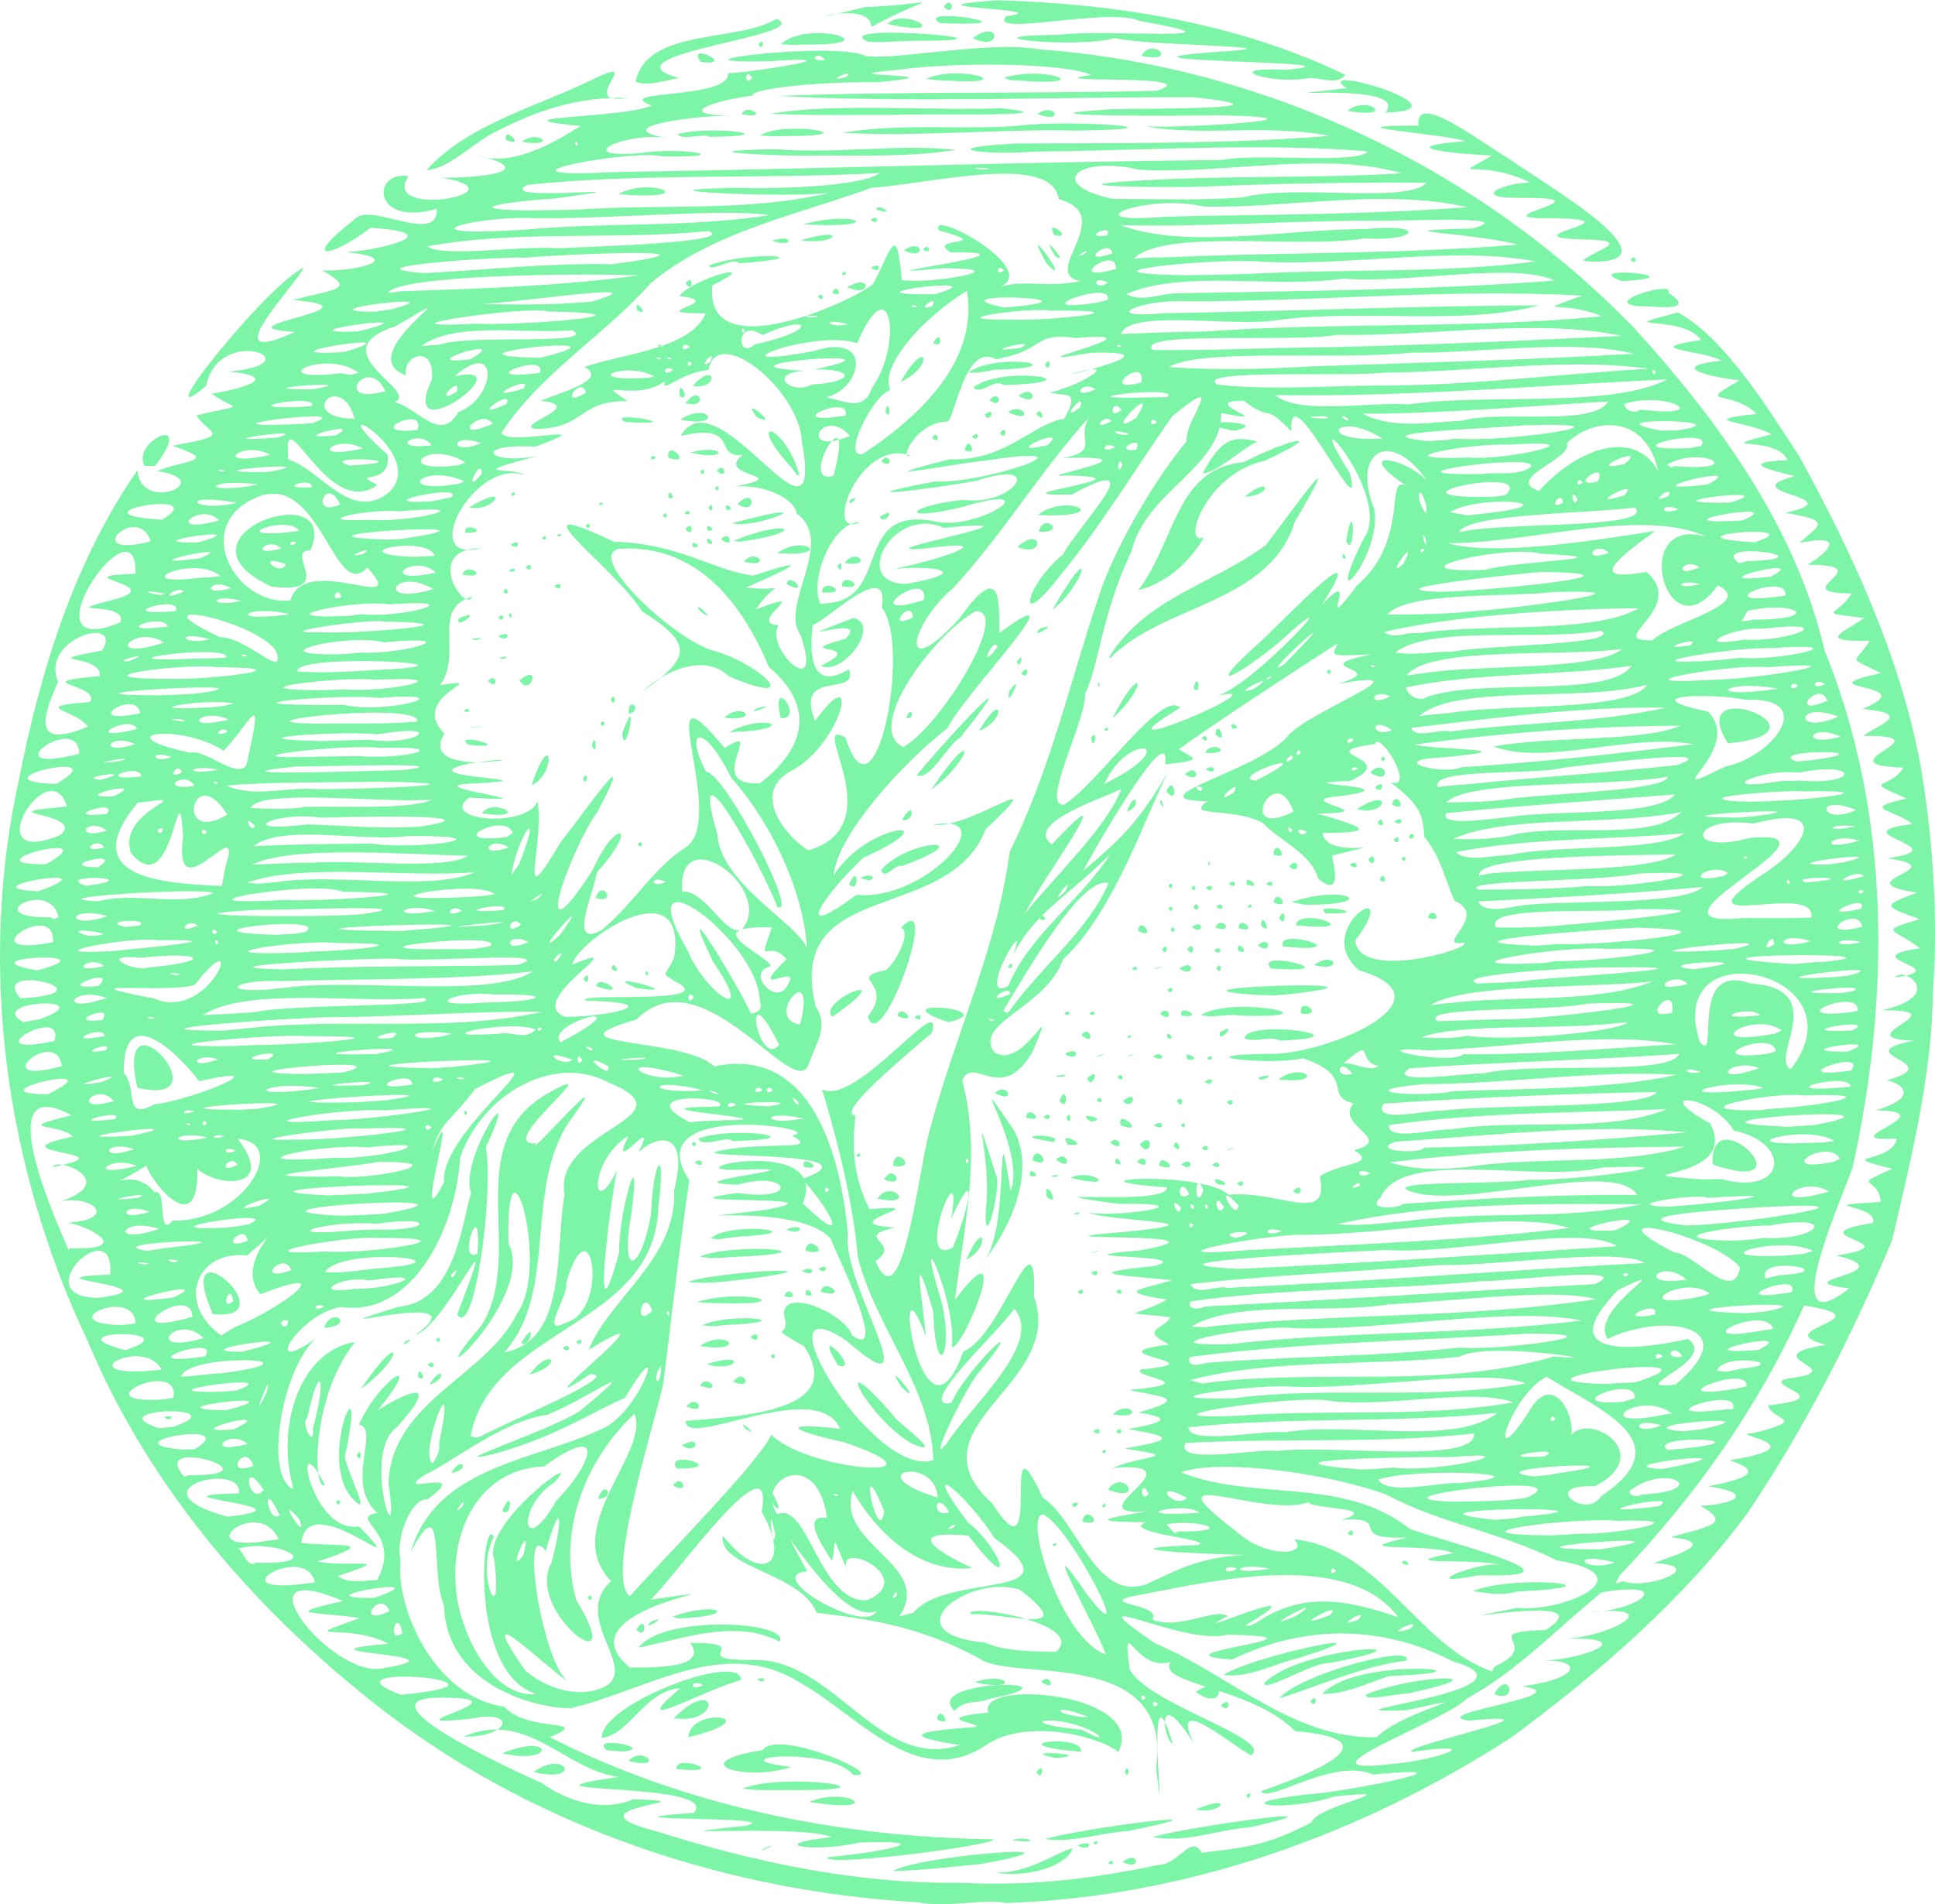 <?xml version="1.0"?>
<svg xmlns:rdf="http://www.w3.org/1999/02/22-rdf-syntax-ns#" xmlns="http://www.w3.org/2000/svg" xmlns:cc="http://creativecommons.org/ns#" xmlns:dc="http://purl.org/dc/elements/1.1/" id="svg2" viewBox="0 0 667.52 656.92" version="1.1">
  <g id="layer1" transform="translate(-50.397 -221.33)">
    <path id="path2890" fill="#7CF5A7" d="m367.01 877.58c-65.12-3.74-130.11-25.22-182.28-64.59-44.62-33.99-82.47-77.37-104.15-129.14-28.38-60.02-37.975-129.24-23.51-194.23 7.342-37.22 19.17-75.14 40.767-106.1 1.037 15.288 28.155 3.523 6.763 0.318 10.077-4.132 21.448-3.146 5.352-8.736 21.495-3.847 12.439-3.884 8.195-10.447 17.295-4.331 14.275-1.174 5.253-7.516 11.009-1.707 24.393-5.847 5.843-7.616 30.701-2.712-3.136-17.086-7.72 4.923-22.028 18.65 21.95-35.918 33.666-40.746-3.75 7.308-31.718 35.372-3.083 22.119-28.955-1.787 32.648-8.174-0.656-10.991 13.275-3.703 22.789-3.301 10.114-10.184 12.631 0.344 28.964-4.254 8.248-6.329 9.771-0.418 37.217-6.527 8.461-8.416-14.43 10.954-24.155 11.498-5.639-2.808 5.082-6.566 28.946 9.15 28.446-3.725-22.732 6.425-22.334-13.422-9.726-11.258-10.365 15.059 40.958 5.534 11.514 0.532 12.36 0.118 34.318-1.992 12.613-7.747 12.935 5.096 31.709-8.134 35.222-10.057-33.286-3.393 15.498-2.625 24.481-7.118-14.556-5.49 27.116-1.942 26.388-11.116 11.317-0.602 45.232-6.361 14.461-4.162-42.683 0.991 22.699-7.072 32.953-1.798 9.76 1.591 42.763-5.347 59.76-2.317 77.242 5.696 151.84 40.597 205.7 96.517 28.838 31.712 55.636 68.628 65.46 111.13 22.939 56.307 22.54 119.49 9.582 178.2-4.666 12.841-26.393 61.474-1.16 41.608-24.373-2.861 20.503-5.166-4.401-11.344 27.736-4.254-16.106-6.729 12.602-11.203 2.158-6.549-22.989-5.747 2.692-7.256-0.729-9.256-11.107-4.656 3.977-11.448-21.141-5.217-0.289-1.46 1.581-10.447-24.534 1.403 18.129-9.163-7.209-9.742 13.168-3.927 11.084-8.419 3.762-10.367 22.289-6.117-14.962-8.742 9.163-13.61-24.273-1.071 16.9-10.655-10.77-10.51 22.925-5.438 6.491-15.456 4.577-11.302 21.494-3.208-15.629-6.656 8.437-10.052-8.827-6.983-15.197-5.647-0.09-10.052-10.764-4.173-14.736-4.255-0.852-9.155-26.546-4.038 14.388-8.314-10.358-11.881 26.185-3.644-17.942-8.638 8.654-11.771-5.832-5.103-18.652-5.061-1.946-8.838-16.234-7.03-5.746-2.837-1.109-10.674-29.454-0.894 16.173-11.142-13.844-10.934 4.337-3.529 18.254-7.651-0.361-9.293 22.487-9.155-22.085-6.209 6.478-12.347-12.031-6.166-9.242-2.657-3.915-11.131-17.953 0.149-10.112-2.342-1.873-7.881-17.5-2.194-8.992-0.452-4.4-8.536-24.209 0.073 11.48-9.877-15.232-9.838 3.873-2.074 16.303-11.443-2.708-7.544 6.57-6.13 11.961-7.584-4.904-10.377 24.455-5.4-19.291-6.821 3.337-12.65-8.886-2.228-19.813-4.75-2.6-5.538-3.55-8.728-27.947-3.09-5.558-8.883-7.17-4.567-27.48-4.68-5.099-7.039-8.668-8.703-21.758-2.566-5.799-11.597-9.533-1.068-26.091-4.655-6.124-6.808-7.77-3.848-28.819-3.819-7.18-7.137-6.887-9.235-32.88-2.98-8.027-9.455 15.747 8.476 30.505 32.081 41.873 49.618 18.113 33.068 34.163 67.564 41.464 104.63 4.355 24.056 6.546 52.934 4.689 79.127-0.291 29.616-7.487 58.116-14.172 86.781-13.871 33.102-30.126 64.718-50.111 94.406-22.147 29.771-51.483 55.088-81.108 76.932-51.691 33.525-112.34 55.285-174.39 57.178-8.874-1.526-20.425 1.78-30.459-0.232zm14.397-6.751c23.141 1.224 44.426-1.014 68.626-6.139 7.095-0.17 11.315-10.861 14.886-4.206 14.41-1.739 21.981-2.173 37.842-10.405 1.613-5.993 36.574-11.997 7.729-8.963-14.882 5.243-39.743 2.909-10.028-0.669 13.598-0.722 63.518-10.743 23.582-6.939-13.678-6.047-36.037 10.125-38.626 5.78 16.012-5.7 47.622-17.696 11.813-20.754-15.52-15.555-47.996-15.963-43.009-23.885-12.559 3.835-16.746-18.191-14.122 2.635 6.477 12.056 50.186 24.041 41.849 29.585-7.33-3.926-28.395-22.128-19.722-4.09-13.216-21.225-10.647-1.296-7.244 0.114-10.432-34.441-1.554 42.696-5.775 8.429 6.04-42.718-50.956-29.497-61.155-37.996-20.05-10.609-35.289-13.153-55.97-15.625-5.187-13.751-34.131-15.525-32.312-26.617 12.926 16.673 24.275 10.665 13.374-8.13 5.015-27.154-29.845 22.324-38.254 30.197 44.845-5.995-33.305 2.179-7.196 23.466 10.881 0.013 26.735-0.184 20.834-8.527 23.555-0.051-2.672 6.1 21.719 5.893 27.984-0.637 43.14 38.502 71.256 29.359-22.563-3.539-12.73-4.859 5.474-6.26 2.99-1.219-17.12-2.807 4.343-4.973-4.187-11.737 55.148-6.932 44.877 13.615-6.633-5.506-32.269-11.899-45.954-2.16-23.725 15.531-44.093-10.749-63.173-21.32-26.679-17.336-53.631 2.393-79.715 8.338-9.962 0.387-43.037-6.779-43.8-35.59-4.986-10.659 0.945-41.628-11.489-18.257 9.018-30.405 43.685-31.305 67.264-43.11 12.822-6.932 21.817-35.669 6.692-10.084-10.893 4.646-24.24 13.683-45.594 19.471-20.981 4.949 25.83-10.224 31.414-16.087 21.584-18.017 1.801-3.399-12.523 2.415-16.044 2.431-32.018 15.958-42.828 21.023-11.25 7.759 17.545-3.778 1.384 8.22-5.546-0.716-11.161 13.631-9.31 20.58-1.824 17.211 11.897 47.66 35.795 50.949 8.293 9.21 31.004 3.859 15.708 10.528 47.223 23.957 100.26 34.534 153.05 35.199 1.356 1.96-59.336 9.864-57.304 6.181 16.625-1.399 41.212-6.073 11.031-5.065-14.725 3.542-34.358 0.873-9.499-1.864-11.18-4.66-70.368 0.285-30.15-3.861 17.51-3.613-58.962-1.422-17.402-4.535 9.657-11.083-70.436-6.083-25.884-12.352-18.917-2.449-31.495-23.356-53.625-13.916 15.513 0.382 19.491-9.586 1.975-6.128-31.353 3.304 22.147-7.383-9.479-7.301-30.257-0.286 22.694 24.159 34.519 29.447 8.741 6.29 21.21 10.151 31.554 5.577 30.443 0.908-25.58 2.42 7.559 10.949 33.886 10.699 69.386 18.31 104.99 17.862zm12.095-3.481c12.244 0.181 20.687-6.786 26.84-8.409-1.126 4.968-13.016 10.475-26.84 8.409zm-35.091-0.522c8.785-5.506 74.058-10.435 30.424-2.468-10.067 0.997-20.458 2.193-30.424 2.468zm74.197-2.71c1.718-2.452 2.907 1.375 0 0zm5.026-0.388c5.352-4.625 7.07 3.299 0 0zm-124.41-4.03c8.405-3.413-0.874-0.513 0 0zm108.97-1.728c6.06-2.67 4.422 2.718 0 0zm5.385-0.676c1.676-2.466 2.068 1.368 0 0zm-28.01-1.11c3.897-1.863 12.044 1.389 0 0zm11.282-0.44c14.1-3.987 70.893-11.163 28.757-2.775-9.319 0.62-20.04 4.257-28.757 2.775zm37.204-0.668c10.281-3.246 73.518-12.228 33.25-3.327-11.153 0.865-21.938 5.434-33.25 3.327zm14.879-9.483c13.188-5.901 9.331 1.917 0 0zm-133.34-2.643c13.503-5.669 27.372 4.443 0 0zm150.76-2.204c2.576-2.734 0.892 2.831 0 0zm-173.89-2.366c15.258-6.008 57.267 0.903 16.562 0.483-5.523-0.025-11.063 0.248-16.562-0.483zm38.187-4.814c-8.011-9.948-48.915-5.911-21.359-2.693-15.177 5.264-37.959-1.291-9.833-5.781 5.422-7.808 44.693 9.959 31.192 8.473zm-110.22-0.929c11.155-8.118 17.229 4.164 0 0zm173.5-0.148c3.466-3.986 1.788 4.401 0 0zm30.417 0c1.78-3.783 1.78 3.783 0 0zm-154.56-0.85c-0.827-5.685 19.541 1.956 0 0zm-16.555-2.851c5.001-5.513 13.07 3.438 0 0zm147.42-0.977c-15.468-3.113 15.408-1.224 0 0zm-191-1.621c17.914-7.357 18.405 4.192 0 0zm199.61-0.533c-31.138-2.657 1.494-6.569 0 0zm-163.52-0.51c-6.339-5.435 17.33-0.681 5.438 0.409l-5.438-0.409zm-1.757-4.322c-0.379-11.747 48.15-29.929 48.023-19.935-13.927 3.928-40.426 19.307-20.955 2.86-11.867 0.481-17.766 16.342-27.067 17.075zm34.966-18.148c-4.241-2.586-5.298 2.669 0 0zm-5.03 17.944c0.31-10.865 28.924-7.06 0 0zm85.85-6.047c0.012-5.86 6.263 3.046 0 0zm-90.922-0.489c15.055-15.196 16.828 2.412 0 0zm96.805-2.55c-11.541-11.199 46.476-11 12.71-4.27-5.97 2.129-8.69 0.225-12.71 4.27zm91.907-1.859c3.747-3.889 3.214 3.393 0 0zm-8.646-4.667c10.804-7.48 10.518 7.814 0 0zm-76.261-3.328c11.744-4.125 15.848 3.599 0 0zm22.977-0.133c3.001-3.674 5.546 3.997 0 0zm-98.04-0.98c3.978-1.245 2.543 2.341 0 0zm-40.938-10.85c8.931-11.601 52.624-8.927 48.698-2.046-15.531-8.077-33.818-0.797-48.698 2.046zm-0.745-6.167c3.427-6.124 4.045 4.079 0 0zm5.009-2.761c7.521-3.064-3.962 4.098 0 0zm7.613-1.782c15.332-5.608 24.194-0.168 1.652 0.686l-1.652-0.686v0zm-76.439-49.508c3.28-6.205 7.057-1.192 0 0zm323.8 100.41c15.197-1.043 35.152-8.095 7.501-4.213-3.976-1.977 56.798-14.367 19.785-10.797-16.337-2.236 39.756-8.862 18.272-11.815 21.407-2.935 20.04-9.282 7.678-8.879 14.932-0.745 32.26-8.223 7.638-7.551 15.931-1.015 35.208-12.023 7.698-9.111 17.844-0.516 30.217-11.224 4.392-6.865-16.709 13.79-29.34 27.245-46.431 36.626-7.522 7.843-61.575 26.795-26.533 22.605zm35.955-24.106c5.076-9.265 8.702 3.46 0 0zm-40.532 14.84c8.993-9.169 41.183-16.019 10.304-9.334-37.855 1.536 51.171-6.854 15.839-16.874-24.788-12.902-51.75-12.477-76.041-0.574-30.505-2.178 40.215-7.848-1.531-8.584-15.11 4.169-56.351-18.338-24.843 3.055 25.319 10.6 47.426 32.989 76.273 32.311zm-22.903-12.341c2.609-3.767 2.414 3.195 0 0zm-10.808-1.038c8.41-9.168 47.924-18.925 43.822-13.01-14.876 1.688-31.405 9.234-43.822 13.01zm30.031-1.305c15.29-6.775 49.92-8.039 14.354-0.384-2.466-0.278-15.288 2.998-14.354 0.384zm-15.079-0.316c12.808-13.41 65.637-7.565 23.091-6.148-7.129 2.395-15.779 6.526-23.091 6.148zm-20.105-3.605c12.718-13.162 65.049-14.951 22.472-7-5.716-0.265-22.023 10.081-22.472 7zm-13.95-2.88c9.862-6.725 63.45-17.59 25.705-5.794-8.289 1.927-17.142 7.003-25.705 5.794zm-43.497 20.514c-12.522-7.918-32.416-4.262-5.677-1.635-0.762-0.748 9.014 5.012 5.677 1.635zm-2.846-5.881c-14.087-5.703-12.786-0.447 0 0zm23.695-4.631c-2.76-2.574-1.84 2.659 0 0zm-4.308-2.154c-1.835-2.576-1.835 2.576 0 0zm-256.84-1.02c49.065-4.598-30.635-11.427 0 0zm46.746-0.289c-23.458-6.933-18.842-62.532-14.662-54.206-6.938 12.719 3.431 34.373 0.105 7.858-4.721-12.3 32.306-39.007 20.741-26.663-13.322 8.644-11.115 27.111 0.725 6.302 11.939-12.092 17.954-27.802-4.315-11.765-27.398 1.113-36.027 32.535-27.359 55.194 3.395 10.078 12.607 24.734 24.765 23.28zm-11.744-63.138c3.724-9.144 3.289 3.062 0 0zm33.007 61.559c17.025-5.226-10.251-23.993 4.515-37.344-17.759-18.234 13.513-44.266 8.038-57.709-17.814 16.662-26.407 41.462-20.095 64.19 19.109 31.124-17.871 4.074-8.583-12.675 3.731-13.456 4.093-24.787-1.939-4.15-8.778-12.03-1.676 36.473 7.361 44.829-10.062-7.159-32.859-30.164-14.459-3.722 6.41 5.674 16.685 9.393 25.163 6.582zm-3.59-31.581c1.835-2.576 1.835 2.576 0 0zm3.59-34.154c2.505-7.459 6.164 0.207 0 0zm-74.352 58.48c32.557-5.202-35.907-5.051 2.033-8.498-13.974-7.438-33.689-0.335-9.813-8.827-15.797-2.377-27.625-0.924-5.857-5.868-38.269-16.456-3.68 26.953 13.637 23.193zm383.72-0.631c17.436-8.005-7.085-11.79 17.599-12.616 22.572-14.604-50.026 0.547-9.882-7.603 15.617 1.66 45.391-11.279 13.573-16.406-18.717-9.557-39.981-12.657-58.699-22.639-20.435-7.604-57.742-12.464-70.906-7.721 25.555 10.228 55.659 1.159 78.969 19.497 13.778 5.058 64.354 17.264 23.837 16.003-24.44 4.765 1.806-5.459 7.691-3.469-7.574-2.591-40.76 0.36-16.435-4.178-9.054-3.574-39.155-0.142-15.916-5.327-22.354 0.807-4.048-7.475-22.857-6.119 14.9-4.279-12.085-3.867-11.159-6.122-15.399 5.859-57.344-14.501-25.102 10.02 10.792 9.838 25.437 8.144 20.045 2.784 30.247 3.315 42.732 36.901 68.252 45.597l0.99-1.7 0-0zm-7.613-26.029c15.136-5.925 54.315-1.685 15.26 0.18-4.941 1.519-10.302 0.608-15.26-0.18zm-24.591-9.873c2.248-2.152 3.736 2.831 0 0zm-18.549-10.052c2.295-3.047 2.461 2.649 0 0zm-83.411 41.79c-3.983-10.643-25.097-47.663-6.713-21.006 18.756 24.715-5.661-23.246-14.895-27.246-7.082-0.483 5.787 42.964 21.608 48.252zm-18.5-37.92c2.843-1.509 0.671 1.618 0 0zm1.242 37.054c11.204-9.668-31.352-16.979-29.448-13.028 11.844-0.582 38.616 8.075 16.883-8.515-17.771-5.417-44.879 15.186-11.848 18.341 7.072 3.219 17.034 2.944 24.413 3.203zm-225.46-6.404c-1.763-9.939-5.546 4.109 0 0zm347.53-1.495c5.901-5.063-11.424 3.341 0 0zm-52.811-2.235c16.337-11.244 32.569-7.413 48.873-1.818-16.732-22.511-59.888-13.485-85.457-8.428-24.045 3.992 4.771 3.29 0.571 9.234 9.499 3.752 21.535-4.205 26.042-1.208-18.63 9.512 35.642-14.477 6.058 3.246l1.578 0.095 2.335-1.122-0-0zm13.444-2.198c13.626-9.071-16.474 6.888 0 0zm11.794-0.331c5.936-6.125-16.9 6.505 0 0zm9.931 1.481c3.98-4.998-10.056 4.088 0 0zm-334.29-2.841c-3.093-8.193-12.682 5.854 0 0zm168.02-0.145c-13.813 6.758-41.824-46.578-23.963-13.652-15.965 1.323 20.291 22.189 23.963 13.652zm12.761 0.617c11.265-14.074 58.193-3.971 27.903-25.694-9.468-14.908-27.389-29.831-9.29-5.55 11.631 8.982 17.602 27.361 0.327 4.692-26.371-2.483-5.37 8.185 1.31 11.165-18.6 1.991-33.034-12.348-41.259-26.521-6.071 18.465 28.205 25.438 16.039 43.25l4.97-1.343zm-97.914-5.658c15.412-16.952 44.417-46.298 48.83-55.704 13.066 12.996 64.427 16.049 25.286 2.649-19.361-4.342-22.572-7.028-1.577-4.72-8.027-18.162-53.633 7.508-53.255-2.708 21.772-1.686 55.255-3.927 40.83-25.725-11.941-7.205-6.226-2.966-6.332-8.351-4.657-13.412 19.77-4.042 22.989 4.626 14.041 9.743-9.452-36.23-7.223-33.053-11.084-14.028-66.058-4.943-23.105-10.249 31.378-5.584-41.297-1.527-9.377-5.898 22.225 3.278 17.618-7.947 0.219-2.825-27.013-0.76 35.263-6.418 0.422-5.165-26.428 0.723 31.825-12.669 21.965 11.603 18.016 17.371 8.398 0.684-0.276-8.38 31.385-11.126-55.791-6.175-22.364-10.757 16.779-1.683 27.354 0.534 18.821-4.345 14.956-1.876-54.124-12.872-35.337 15.561-3.73 25.406-6.023 46.698-8.993 70.338-4.63 19.043-19.799 66.954-11.524 73.106zm14.878-38.158c2.994-4.619 6.243 3.392 0 0zm1.217-5.901c-4.251-7.072 19.135 0.36 0 0zm1.83-7.998c7.267-4.121 5.4 3.825 0 0zm21.683-5.901c-2.876-4.055 6.515 4.16 0 0zm-20.066-7.567c3.914-4.668 7.344 3.507 0 0zm4.67-7.114c2.455-4.45 8.406 3.071 0 0zm11.489-1.421c3.769-5.17 7.244 3.43 0 0zm-9.169-5.966c14.54-4.752 10.361 3.153 0 0zm22.094-2.727c1.835-2.576 1.835 2.576 0 0zm-24.392-3.559c9.061-6.293 17.024 2.615 0 0zm17.392-3.083c3.262-3.27 3.262 3.27 0 0zm-16.694-4.059c10.077-4.717 35.557-1.377 8.594-0.124l-4.824 0.439-3.77-0.316zm-1.822-8.011c15.973-5.007 37.265 1.255 7.783 0.355l-3.865-0.032-3.918-0.323zm30.215-2.061c1.416-4.359 5.841 1.855 0 0zm7.289-0.509c0.021-4.494 4.713 1.918 0 0zm5.267-0.949c0.813-5.519 10.35 2.647 0 0zm-45.975-3.451c12.802-4.04 57.648-5.757 19.387-0.835-6.427 0.679-12.913 1.654-19.387 0.835zm39.492-3.757c4.723-2.658 4.723 2.658 0 0zm5.744-0.718c3.925-2.629 2.671 2.696 0 0zm-40.928-4.227c11.104-4.98 47.336-1.844 15.261-0.049-5.068 0.009-10.231 1.072-15.261 0.049zm36.376-2.049c0.708-6.618 9.916 2.623 0 0zm-32.611-4.254c6.488-6.143 38.002-2.081 9.317-0.586l-7.102 0.927-2.215-0.341zm26.033-3.113c7.053-2.673 5.342 2.716 0 0zm6.124-21.513c-1.58-5.025 8.12 1.534 0 0zm-37.718-1.464c2.671-2.696 3.925 2.629 0 0zm-1.077-6.462c1.835-2.576 1.835 2.576 0 0zm2.283-1.913c13.427-4.63 41.429 0.335 11.833 0.88-1.967-2.064-10.336 2.579-11.833-0.88zm58.353 159.25c18.358-8.079-13.295-22.342-6.451-9.24-6.334-13.813-4.073-13.103-5.707-4.192-8.624-12.738-7.204-15.684-1.747-14.901-3.657-25.52-25.431-12.711-17.217-1.283 10.583-4.827 14.652 30.981 31.122 29.617l-0 0zm-32.361-32.722c-7.613-17.676 6.345 6.218 0 0zm-137.74 31.918c25.521-8.578-28.596 0.511 0 0zm180.22-0.766c0.714-3.851-3.344 3.087 0 0zm86.158-3.935c10.683-4.853 17.652-9.19 33.903-10.079-15.089-0.314-52.375-2.059-16.088-3.433 6.35-1.746-27.492-4.34-17.931-7.829-19.858-0.223-15.25-1.173 0.476-3.8-26.89 2.168 19.922-17.63-12.131-14.923 11.067-4.654 24.821-3.583 4.207-6.715 17.076-2.966 17.063-4.096 1.163-6.708 10.8-1.819 16.971-3.816 3.425-5.672 18.561-5.192 7.786-5.429-3.151-7.819 27.995-2.529-0.41-4.562 4.308-7.109 28.651-2.655-18.652-5.048 9.685-8.584-10.485-5.154-2.033-5.082 0.392-9.416-18.475-2.223-13.112 0.41-1.15-6.115-18.751-2.799-8.508-3.498 1.789-6.662-14.749-1.552-34.708-2.124-6.517-4.838 17.161-4.293-38.85-2.492-4.441-5.473 38.008-6.862-50.449-2.738-4.199-6.462 34.243-3.501-4.556-3.297-13.869-6.49 13.218 1.701 41.098-3.578 10.55-3.056-39.702-5.499 17.346 1.175 16.614-5.722-39.639-2.721 12.197-5.979 21.386 2.591 16.996-1.769 35.118 10.842 31.327-6.355 7.965-5.178 19.99-3.866 11.881-9.061 14.343-3.707-6.854-8.443-0.21-16.102-10.51-2.662 1.023-9.328-17.443-15.589-12.61 2.716-42.774-1.149-12.019-1.532 18.305 0.843 65.86-18.506 31.369-28.835-17.167-14.297 16.133-33.981-1.298-10.209 1.393 14.32 41.228 2.388 37.48 0.716-10.892 1.577 9.031-9.081-3.354-14.559-3.596-8.6-4.719-14.937-10.292-21.975-0.546-7.934-1.567-11.009-11.619-18.794 8.898 2.814-3.925-18.086-5.407-13.255-23.723 3.522 9.75 4.49-8.476 12.739-27.429 1.095 25.113 1.688-4.549 5.35-16.583 1.612 18.001 5.736-6.958 5.926 13.793 4.023 23.113 6.696 1.853 6.697 1.292 9.984 29.086 1.159 3.267 7.838 0.208 1.471 4.148 15.43-4.76 7.935-2.576-8.853-12.546-12.532-18.883-19.028-9.906-5.968-27.791-1.796-19.29-7.682-26.782-0.403 18.476-10.949 27.662-22.475 8.024-9.26 50.246-23.905 16.973-17.961 20.424-5.697-12.977-5.189 11.954-10.235-16.198 0.808-13.124 0.325-11.738-3.778-17.899 11.502-40.888 26.618-54.684 36.439 3.721 2.986 10.522 3.665-4.787 5.32 2.484-18.537-28.782 36.995-28.147 36.595 12.498-10.655 18.519-15.914 29.301-34.157-7.282 13.535-18.734 48.77-36.403 64.818-5.8 16.66-30.349 21.51-23.972 31.74 10.078 7.785 22.838-22.571 13.631-0.121-10.848 18.94-20.244 1.222-24.412 10.021 6.848 25.986 0.41 51.608-2.493 75.794 20.862-27.749 2.949 17.4-1.121 16.266 2.003-15.784-13.953-49.747-3.585-15.797 4.488 17.936-1.915 29.054-2.789 3.618-7.798-26.79-3.855-5.055-2.509 8.614-12.843-35.081-1.502 45.489 12.888 5.084 13.167-4.918 25.497-50.372 24.359-18.978 11.127 30.699-43.957 44.601-14.327 71.516 18.543 29.234 1.803-35.758 17.348-2.078 11.976 7.777 18.235 36.111 35.81 29.844zm-22.157-21.621c1.078-6.441 8.499 2.433 0 0zm6.695-5.229c1.676-2.466 2.068 1.368 0 0zm-10.196-0.904c4.498-1.705-0.094 3.237 0 0zm12.371-4.855c5.239-7.76 13.1 5.093 0 0zm-2.175-12.91c1.676-2.466 2.068 1.368 0 0zm-2.872-7.223c2.803-2.623 2.803 2.623 0 0zm7.898 0c2.76-2.574 1.841 2.659 0 0zm-1.13-5.83c5.348-5.55 11.662 2.085 0 0zm-12.153-42.278c2.76-2.574 1.84 2.659 0 0zm13.284 0c1.84-2.659 2.76 2.574 0 0zm-8.616-6.462c2.803-2.623 2.803 2.623 0 0zm-37.338-3.889c9.765-10.36 3.992-59.861 9.478-24.473 6.04-14.22-18.133-49.079 1.112-21.009 8.316 15.204-2.599 36.034-10.59 45.482zm-5.744-0.778c6.278-14.88 8.288-3.97 0 0zm42.831-2.131c6.166-1.836 1.581-0.894 0 0zm-36.005-16.457c1.877-16.724-6.159-40.671 3.281-10.852 2.354 3.922-4.577 30.036-3.281 10.852zm30.332 2.674c3.954-1.165 0.718 1.257 0 0zm-9.437-5.686c-1.394-8.065 5.565 4.205 0 0zm85.01-2.043c3.713-3.924 3.213 3.398 0 0zm-26.029-2.347c-4.358-4.597 7.794 1.389 0 0zm6.642-0.219c2.803-2.623 2.803 2.623 0 0zm-57.389-1.986c6.893-3.621 17.863 4.405 0 0zm-13.92-0.632c-1.304-4.134 5.021 0.947 0 0zm7.212-0.007c4.785-1.31 0.864 1.305 0 0zm37.292-3.598c-0.003-5.253 8.351 3.044 0 0zm7.599-0.419c4.225-3.298 4.225 3.298 0 0zm10.591 0.18c2.671-2.696 3.925 2.629 0 0zm-33.418-0.766c0.212-4.2 4.076 2.809 0 0zm7.569-0.311c3.148-3.809 4.839 3.689 0 0zm-36.065-0.491c1.128-6.764 7.893 3.464 0 0zm8.062-0.227c3.783-4.028 6.331 4.717 0 0zm59.268-3.182c5.292-1.984-0.635-0.314 0 0zm-8.97-0.78c2.803-2.623 2.803 2.623 0 0zm-21.404-1.257c5.218-5.236 4.116 5.571 0 0zm11.742 0.588c0.845-4.29 3.881 3.724 0 0zm-36.471-0.537c-4.447-5.606 8.981 1.178 0 0zm14.54-0.64c3.001-3.674 5.546 3.997 0 0zm-19.387-0.309c-18.594-2.571 3.836-3.14 0 0zm22.983-5.708c-1.661-6.44 9.543 3.477 0 0zm11.483-0.036c3.764-2.646 3.765 2.646 0 0zm9.334 0c1.835-2.576 1.835 2.576 0 0zm-31.055-1.283c-6.162-3.983 6.962-0.727 0 0zm-8.437-1.23c1.78-3.783 1.78 3.783 0 0zm-13.882-0.12c0.207-5.068 7.564 2.147 0 0zm5.984-0.239c2.803-2.623 2.803 2.623 0 0zm27.425-5.495c5.59-4.692 3.404 4.005 0 0zm18.529 0.05c2.424-3.201 2.547 3.824 0 0zm17.233 0.419c2.803-2.623 2.803 2.623 0 0zm-57.638-0.434c2.329-7.177 3.424 4.477 0 0zm12.761-0.284c1.84-2.659 2.76 2.574 0 0zm-35.084-2.513c4.248-4.314 7.723 4.171 0 0zm72.422-3.949c3.925-2.629 2.671 2.696 0 0zm-40.569-1.077c4.888-4.959 1.712 4.536 0 0zm65.967 0.302c8.489-6.321 17.174 2.082 0 0zm-55.556-0.661c1.84-2.659 2.76 2.574 0 0zm48.826 0c7.952-2.278-0.338 2.554 0 0zm-70.188-0.507c7.163-1.08 1.401 1.1 0 0zm45.595-5.716c-2.507-3.965 6.248 0.757 0 0zm6.649-0.228c1.627-2.494 2.896 1.384 0 0zm-38.032-0.68c6.2-1.654-0.542-0.474 0 0zm10.77 0c5.292-1.984-0.635-0.314 0 0zm8.586-0.05c3.527-2.714 5.027 2.659 0 0zm-30.337-0.898c5.185-3.314 5.185 3.314 0 0zm61.952-5.377c0.792-6.878 43.919-0.479 12.398 0.79-4.02-1.927-8.53 0.893-12.398-0.79zm-26.611-0.224c-0.61-3.861 3.569 1.654 0 0zm-29.597-0.861c2.822-4.232 5.219 4.298 0 0zm15.812 0.464c2.843-1.509 0.671 1.618 0 0zm31.857-1.361c6.968-4.614-0.516 4.58 0 0zm-20.563-6.462c3.148-3.809 4.839 3.689 0 0zm7.36 0.615c-1.284-4.659 8.745 1.147 0 0zm6.651-0.242c12.034-6.986 49.046 1.428 13.108 0.187-4.381-0.644-8.749 0.991-13.108-0.187zm-47.04-0.331c1.718-2.452 2.907 1.375 0 0zm8.616 0c1.718-2.452 2.907 1.375 0 0zm73.022-0.14c-1.077-6.576 9.008 1.042 0 0zm-14.358-6.452c-44.218-2.546 58.291-5.779 10.435-0.274l-5.194 0.422-5.241-0.148v-0zm-31.738-1.708c2.76-2.574 1.84 2.659 0 0zm-12.199-7.169c1.627-2.494 2.896 1.384 0 0zm7.922 0.038c5.292-1.984-0.635-0.314 0 0zm8.402-0.229c5.491-3.97 5.314 3.628 0 0zm12.75-0.18c2.283-3.205 1.728 3.356 0 0zm18.848 0.127c-6.701-7.113 29.444 2.115 0 0zm14.899-1.179c7.04-5.315 10.641 2.671 0 0zm-52.416-5.41c2.283-3.205 1.728 3.356 0 0zm8.616 0c2.752-3.864 2.752 3.864 0 0zm9.334 0.359c2.803-2.623 2.803 2.623 0 0zm8.377 0.239c-1.209-4.977 4.877 1.644 0 0zm6.702-2.034c4.686-3.949 4.686 3.949 0 0zm8.677 0.431c-2.675-7.142 27.581 2.756 0 0zm-50.055-5.438c0.685-5.604 6.858 3.742 0 0h-0zm11.221-0.378c1.835-2.576 1.835 2.576 0 0zm7.36-0.898c4.225-3.298 4.225 3.298 0 0zm8.075 0.174c2.38-4.639 6.984 2.397 0 0zm8.021 0.244c0.207-5.068 7.564 2.147 0 0zm7.749-1.005c0.317-5.636 4.439 4.467 0 0zm12.008-0.043c1.238-6.781 26.349 2.88 0 0zm-5.748-2.542c2.483-5.011 2.549 4.407 0 0zm51.382 0.05c0.965-4.724 6.293 1.749 0 0zm-35.174-1.557c-5.98-4.103 18.56 0.378 0 0zm-54.391-1.605c1.835-2.576 1.835 2.576 0 0zm8.616-0.382c1.559-3.578 2.958 2.544 0 0zm7.898-0.336c2.803-2.623 2.803 2.623 0 0zm10.77 0.042c1.676-2.466 2.068 1.368 0 0zm8.962-1.5c1.109-5.548 6.558 2.858 0 0zm6.292-0.158c18.874-6.372 31.09 1.21 4.365 0.922l-4.365-0.922v0zm-34.641-4.847c1.835-2.576 1.835 2.576 0 0zm5.026 0c2.803-2.623 2.803 2.623 0 0zm-12.925-0.718c1.835-2.576 1.835 2.576 0 0zm20.823-0.718c2.803-2.623 2.803 2.623 0 0zm6.223 0.239c-1.056-4.47 6.212 2.229 0 0zm6.702-0.239c2.803-2.623 2.803 2.623 0 0zm39.163-1.386c1.12-4.029 3.49 2.549 0 0zm-31.265-4.717c3.721-3.917 3.721 3.917 0 0zm-27.947-0.658c0.32-3.096 1.036 1.912 0 0zm48.77 0.299c2.671-2.696 3.925 2.629 0 0zm6.462-1.795c2.752-3.864 2.752 3.864 0 0zm11.489-0.359c1.835-2.576 1.835 2.576 0 0zm-44.159-1.436c0.297-6.323 6.322 2.389 0 0zm41.407-5.026c2.295-3.047 2.461 2.649 0 0zm5.335-0.606c0.325-3.675 3.627 0.501 0 0zm-10.809-5.089c1.12-4.029 3.49 2.549 0 0zm5.714-0.768c3.924-2.629 2.671 2.696 0 0zm-92.267-3.326c2.751-8.181 5.554-1.918 0 0zm79.393-0.901c12.581-8.144 10.361 2.763 0 0zm-66.768-0.703c-0.606-4.209-2.184-1.834 0-0v0zm78.885-0.877c1.338-5.662 5.992 3.282 0 0zm-77.868-4.605c2.782-6.533 4.495 5.88 0 0zm71.96-1.188c3.621-3.971 2.954 2.885 0 0zm-65.497-4.556c4.021-4.647 6.118 3.583 0 0zm63.905-0.67c5.12-5.822 8.179 5.067 0 0zm-56.725-1.125c3.765-2.646 3.764 2.646 0 0zm60.315-3.59c1.835-2.576 1.835 2.576 0 0zm-60.643-2.104c2.784-4.934 10.71 0.759 0 0zm-1.08-5c1.84-2.659 2.76 2.574 0 0zm4.698-1.386c0.619-6.195 4.699 4.455 0 0zm5.814-1.984c-1.562-3.641 4.22 0.342 0 0zm32.57-19.607c1.835-2.576 1.835 2.576 0 0zm-349.05 314.17c-3.083-14.085-34.794 4.517-3.228 0.408l3.228-0.408zm451.45-0.415c8.081 3.251 29.702-5.361 10.474-6.256 7.684-2.873 22.381-7.061 5.798-8.986 14.857-3.934 20.449-4.95 10.282-10.734 14.074-0.905 17.315-4.711 2.717-6.783 11.35-2.23 20.394-4.793 7.261-8.959 32.327-5.16-2.304-9.207 7.928-9.297 20.157-5.112 6.758-4.194 5.381-9.684 25.778-2.553-3.185-6.957 6.813-9.22 24.061-2.932-13.732-7.393 13.284-11.631-21.523-5.46 22.262-8.933-7.685-13.576-15.378 34.63-37.435 65.828-63.628 93.156l-1.34 2.714 2.715-0.745v-0zm-429.96-0.41c9.085-16.674-10.685-21.253 0.132-23.157-11.633-9.942 1.104-29.086-6.45-30.497 7.772-16.696 23.229-25.233 6.455-4.868 8.893-5.628 23.028-12.462 6.629 5.825-12.494 8.887 1.561 49.754-2.849 19.224 1.119-28.328 33.686-36.722 44.253-58.304 11.975-16.276-3.917-68.876-2.876-24.328 10.06 19.334-34.965 58.164-9.245 28.224 15.29-24.876-7.497-61.56 21.832-79.435 25.12-14.501-18.467 17.835-3.104 16.667-3.678 6.059 29.03-31.556 11.942-8.138-16.517 23.45-3.913 59.189-22.837 80.199 21.821-3.901 17.448-35.826 20.766-54.399-4.272-22.687 44.753-26.44 15.265-38.628-18.955-10.197-43.674 3.979-51.263 25.747-1.541 25.147-16.762 55.292-41.09 51.668-13.982 1.993-28.483 24.821-8.835 10.94-12.075 11.445-17.717 47.993-7.543 51.924-6.4-21.78 2.345-47.833 21.188-50.801-15.257 18.924-14.587 51.963-10.363 49.361-12.167-23.424-4.844 17.304 11.738 14.246 20.87 21.725-17.704-14.464-19.898 5.721 11.372 1.429 28.601-1.043 5.477 6.454 11.776 2.147 27.818-1.911 7.18 4.956 3.418 2.827 9.245 1.541 13.495 1.399zm-14.213-26.848c1.835-2.576 1.835 2.576 0 0zm5.195-1.81c-11.596-14.262 5.699-50.899-1.844-15.254-2.235 2.398 11.088 25.407 1.844 15.254zm1.985-14.346c1.78-3.783 1.78 3.783 0 0zm1.436-22.931c14.537-21.551 15.377-11.173 0 0zm23.695-1.521c4.329-7.303 6.292-1.875 0 0zm-3.949-2.474c-0.235-5.439 3.91 2.227 0 0zm3.231-4.308c2.803-2.623 2.803 2.623 0 0zm-7.898-7.898c5.262-3.011-1.78 2.828 0 0zm40.21 0.359c5.591-9.521 3.206 2.404 0 0zm-29.439-1.077c1.835-2.576 1.835 2.576 0 0zm-7.18-1.635c25.444-17.937-45.341 2.406-5.365-9.853 19.591-1.827 21.729-30.451 24.693-39.169-4.492-11.904 18.633-44.772 5.073-15.761 2.874 14.859-3.879 66.595-9.85 57.691 16.452-43.221-3.326 3.625-14.551 7.092zm14.315-22.419c-3.289 1.644-1.377 4.662 0 0zm7.223-5.737c1.594-22.292-7.346 4.353 0 0zm-52.937 25.619c2.883-7.858 11.102-0.608 0 0zm349.13 83.874c-1.84-2.659-2.76 2.574 0 0zm-34.107-0.718c-4.908-2.277-5.739 2.846 0 0zm11.13 0c-10.979-2.536-15.974 2.467 0 0zm119.19-2.164c-16.566-4.27-11.252 3.67 0 0zm-468.89 0.033c26.49 0.871 6.184-8.591-6.001-4.842 1.547 0.684 3.218 7.104 6.001 4.842zm92.247-2.431c3.896-14.979-6.545 8.414 0 0zm371.86-2.186c41.952-6.706-47.393 0.15 0 0zm-456.21-3.4c-6.849-15.67-33.009 5.68-2.473 0.261l2.473-0.261zm171.3-1.955c-3.133-14.351-0.638 8.45 0 0zm278.19-0.04c10.844 0.532 42.404-5.283 12.444-4.419-16.157-1.366-63.665 4.95-22.172 4.998l4.691-0.298 5.037-0.282zm-139.3-0.765c20.751 0.23 7.915-4.363-3.949-2.47l2.941 3.188 1.008-0.718zm-77.189-1.436c1.828-2.893-5.268 2.316 0 0zm-225.87-2.818c-9.292-10.449 3.627 9.889 0 0zm201.79-2.669c-9.976-24.758-2.083 13.565 0 0zm-226.55 1.866c33.106-3.698-31.719-7.063 3.919-8.081 1.573-11.359-38.253-1.307-3.919 8.081zm446.53-0.009c45.397-4.006-51.742-3.152-9.14 1.054l6.236-0.468 2.904-0.586v-0zm-428.55-0.498c-6.593-14.181-4.158 3.311 0 0zm230.93-1.035c-4.685-8.424-6.608 2.173 0 0zm86.438 0.185c-4.898-4.337-29.25 1.826 0 0zm-254.35-2.203c2.183-5.094-4.692 4.881 0 0zm412.64-0.031c10.053-5.626-34.326 4.116 0-0v0zm-19.734-3.531c28.206-18.885-1.02-29.917-18.913-41.207-12.611 6.624-21.345 35.665-6.203 12.28 9.432-16.978 18.775 6.353 13.32 11.39 2.282-14.797 33.2 1.93 9.515 14.159-19.505-0.833-2.656 11.763 2.28 3.377zm-228.95 0.508c-0.556-14.731-28.39-8.776 0 0zm86.088 0.134c-12.793-6.968-5.071 4.369 0 0zm117.13-0.109c22.127-9.686-61.748 0.508-24.732 1.401 8.245-0.238 16.572 0.01 24.732-1.401zm-237.63-1.051c-3.147-1.028-0.311 1.382 0 0zm107.21-0.233c-2.907-6.069-3.228 3.798 0 0zm170.1 0.194c25.045-1.198 8.181-11.367-4.359-1.071 0.454 1.814 3.053 1.893 4.359 1.071zm-475.42-1.625c-8.232-12.422-5.007 6.534 0 0zm412.66-2.329c34.39-3.146-15.349-5.5-28.143-1.202 3.118 5.665 21.095 0.799 28.143 1.202zm-438.34-2.71c32.447 0.297-14.811-14.38-1.73 0.523l1.73-0.523zm472.5-0.732c36.039-4.992-31.832-1.767-8.682 1.184l5.367-0.546 3.314-0.638zm35.865-1.389c40.432-7.9-24.232-1.154 0 0zm-486.22-1.066c-2.472-8.703-11.049 4.142 0 0zm393.24 0.575c16.426 1.975 48.865-6.239 20.464-3.635-12.904-0.195-74.373 0.89-31.232 4.324l5.135-0.258 5.634-0.431zm-329.18-8.518c6.811-32.136-7.348 4.309-2.213 7.039 1.465-2.023 2.66-4.429 2.213-7.039zm170.49 5.924c-0.504-24.376-19.783-45.7-25.973-69.746-1.704-19.233-6.904-39.936-12.381-58.192 11.645 6.304 42.566-35.453 37.823-19.382-9.6 8.223-33.302 27.843-26.35 28.361-0.113 4.38-2.738 17.582 4.875 32.415 25.752-2.3-14.687 4.984 8.732 6.304-15.107 3.663 3.065 4.929-6.646 11.603 9.568 22.778 15.209-35.531 19.211-47.015 8.536-31.605 22.791-61.478 27.061-94.194 13.909-27.795 20.641-57.994 30.432-87.173 6.035-19.233 21.526-43.676 30.653-54.507-1.157-6.555 14.877-24.89-5.033-8.542-12.611 18.028-25.555 39.293-38.718 54.979-15.862 20.732-11.73 3.064 0.976-7.251 6.968-12.064 31.315-36.017 3.061-20.741-30.847 0.64 31.178-6.041-1.645-6.577-15.264 1.266 35.338-7.275-1.431-6.009 15.98-2.951 0.07-7.883 13.627-18.916-18.938 19.458-33.141 43.986-51.342 63.695-15.595 13.273-18.761 33.467 2.153 10.472 13.96-19.69 13.761-7.035 13.71 5.101 29.449-21.803-12.314 21.13-17.879 32.797-15.853 12.357-38.062 36.955-39.308 50.86 11.798-18.708 41.943-20.408 10.133-6.071-13.494 12.884-25.178 29.753-2.236 12.717 23.831 2.446 51.342-28.773 26.267-24.169 13.21 1.759 42.912-21.651 18.283 1.586-12.535 32.925-69.323 16.566-58.65 61.001 4.479 6.868 0.686 11.739-2.421 20.086-4.784 13.337-36.767-38.519-59.328-15.487-33.316 9.603 16.3 5.972 26.776 16.189 34.434-7.314 43.837 32.327 46.155 58.078-2.409 16.711 29.557 62.921-0.735 36.377-31.592-20.805 9.428 48.235 30.147 41.35l0 0zm-7.49-5.744c-15.092-8.746-29.491-36.204-6.388-9.762 0.299 1.674 19.573 15.367 6.388 9.762zm-3.543-19.518c-7.457-11.779 9.453 8.877 0 0zm-21.911-7.483c-9.817-16.31 8.958 3.044 0 0zm13.714-57.441c4.146-7.094 14.363 3.059 0 0zm2.343-6.607c2.873-5.984 7.842 3.267 0 0zm3.016-4.747c0.295-7.713 9.329 1.696 0 0zm-12.685-3.428c1.676-2.466 2.068 1.368 0 0zm31.773-46.113c-25.205-8.537 20.046-4.576 0 0zm-27.808-1.961c9.327-11.702-7.034-12.866 5.352-15.827 2.16 0.857 10.618-13.294 6.106-14.739 14.199-14.886-6.822 45.508-11.458 30.565zm16.14 0.282c2.803-2.623 2.803 2.623 0 0zm-28.721-0.515c-4.079-5.689 25.147-17.007 0.474 0.28l-0.474-0.28zm22.757 0.055c1.158-4.746 7.891 3.359 0 0zm-16.604-45.414c3.167-7.858 3.704 3.841 0 0zm3.899-2.235c5.679-2.665 5.679 2.665 0 0zm7.18-2.801c9.785-10.876 35.365-11.537 6.976-1.201-1.923-1.202-6.077 5.359-6.976 1.201zm7.18-17.208c4.453-7.774 4.459 1.177 0 0zm10.082-10.404c15.464-23.482 14.879-11.096 0 0zm-5.056-4.994c11.408-13.828 39.831-43.993 14.953-12.9-4.318 2.322-10.272 15.087-14.953 12.9zm21.541-15.284c8.386-14.559 9.341-3.628 0 0zm10.526-13.933c5.968-7.761-2.156 8.304 0 0zm4.014-5.924c3.356-4.218 2.144 3.119 0 0zm-1.488-3.892c2.996-4.808 1.08 3.428 0 0zm7.959-11.503c8.137-2.841-4.594 4.401 0 0zm4.276-6.505c15.399-27.004 11.384-8.784 0 0zm-12.01-21.73c8.66-7.745 9.544 4.175 0 0zm7.369-5.196c1.369-6.909 10.127 0.458 0 0zm-0.32-5.788c9.86-8.039 27.495 1.25 0 0zm174.62 324.84c8.828-4.343-22.262 0.986 0 0zm17.191-0.721c1.522-1.452 0.963-0.895 0 0zm-222.91-4.378c8.561-13.062 33.159-34.39 22.911-45.878-5.947 8.485-34.581 34.492-21.76 32.522 5.283-12.002 28.87-34.258 9.644-10.688-3.571 3.275-19.516 35.48-10.795 24.044zm113.56 3.166c18.402-2.397 68.921 4.768 67.936-6.036-32.979 3.627-66.346 1.415-99.459 3.264-4.397 7.864 26.142 1.621 31.523 2.772zm-373.31-0.651c17.153-10.543-31.446-2.142-4.267 0.151l4.267-0.151zm507.96 0.306c40.743-3.407-7.553-5.997 0 0zm-489.83-2.068c-6.281-5.686-16.039 4.203 0 0zm22.601-5.464c4.84-17.395 2.377-23.781-2.006-3.438-2.364 1.314 2.593 11.326 2.006 3.438zm58.178 2.686c8.857-4.918 49.338-21.433 37.41-21.311-29.098 19.51 34.594-29.947-0.497-8.383 7.033-17.617 30.698-31.733 29.481-54.925 5.501-21.515-6.126-19.122-12.264-13.293 7.624-15.086-11.053 10.048-3.48-5.612-13.582 8.097-13.088 30.22-3.989 11.976-2.502 12.408-8.999 64.149 0.778 28.301-0.372-13.059 8.109-42.802 4.178-13.174-3.899 21.41 2.835 20.921 6.801 0.322 0.73-19.433 5.412-25.425 2.541-2.854-0.958 41.332-57.455 41.289-64.789 79.005l2.08 0.526 1.749-0.578 0-0zm16.527-21.13c7.323-10.042 12.345-3.583 0 0zm11.476-9.155c2.803-2.623 2.803 2.623 0 0zm4.667-2.154c2.76-2.574 1.84 2.659 0 0zm244.6 31.166c22.266-3.879 58.415 5.063 73.153-6.695-35.127 3.707-71.117 1.192-106.59 4.977 0.082 6.288 25.463 0.849 33.442 1.718zm-383.43-1.94c22.474-7.741-26.918-6.532-5.118 0.557l5.118-0.557v0zm-3.361-3.345c3.978-1.245 2.543 2.341 0 0zm24.001 4.277c17.576-8.273-21.751 1.888 0 0zm506.29-0.033c29.098-5.989-30.145-1.215-6.133 0.713l6.133-0.713v0zm-13.786-1.333c-10.711-3.264-9.81 3.996 0 0zm-36.477-2.224c-1.84-2.659-2.76 2.574 0 0zm-103.76-1.506c29.338-1.593 61.611 0.795 89.216-4.227-14.203-5.037-41.804 1.692-62.432-0.388-12.242-2.788-75.22 6.9-31.495 4.964l4.711-0.349v-0zm143.9-0.39c-11.537-8.468-29.752 6.041-2.83 0.433l2.83-0.433zm-498.91-1.085c28.5-7.262-29.729-0.399 0 0zm519.97-0.494c2.712-8.528-32.872 3.773-3.556 0.286l3.556-0.286zm-505.87-5.719c2.845-10.366-6.867 14.066 0 0zm333.67 2.045c33.183-4.341 67.473 0.911 100.61-5.096-12.694-5.638-57.983 2.636-82.84 1.014-12.963-0.419-52.637 4.923-17.765 4.083zm138.19 0.012c1.476-8.5-28.278 3.001-3.968 1.229l3.968-1.229zm-504.05-0.165c2.745-14.136-33.101 2.498-3.338 0.566l3.338-0.566zm21.581-2.485c20.396-6.864-37.932 1.263-4.73 0.378l4.73-0.378v-0zm521.16-1.486c0.869-8.178-33.185 5.747-3.538 0.825l3.538-0.825zm-24.558-0.562c25.272-21.113-5.367-24.734-23.386-15.761-6.899-10.513 26.555-27.761 3.687-16.961-24.473 24.958 8.786 20.411 24.065 16.982 10.813 7.587-23.158 17.812-4.366 15.74zm-13.92-0.766c36.705-11.633-51.911-0.788-11.262 0.53l6.566-0.332 4.696-0.198v0zm-336-5.646c-3.7 4.509-0.123 9.038 0 0zm192.2 5.312c38.429-4.072 78.833 2.447 115.88-8.646 23.939 2.313-22.85-5.412-32.652 0.105-30.569 3.333-65.008 0.571-92.99 8.105l4.24 1.146 5.516-0.709zm-343.16-2.897c36.893-4.974-11.774-7.258-14.663 1.241 4.898-0.177 9.759-1.046 14.663-1.241zm523.58-1.54c18.28-1.612-6.214-5.883-8.404 0.794l3.644 0.271 4.76-1.065zm-544.93 0.387c-6.289-12.135-34.816 3.736 0 0zm360.96-2.411c28.55-2.249 58.704-2.067 86.701-5.236 12.726 1.267 60.389-4.949 23.295-4.801-38.731 2.621-77.891 2.929-116.27 8.07-1.533 4.245 4.754 2.239 6.279 1.967zm-345.96-2.179c5.752-8.412-29.057 4.185 0 0zm502.87-0.005c-2.671-2.696-3.925 2.629 0 0zm6.821 0.088c-3.175-5.417-7.36 1.163 0 0zm-537.17-2.23c23.598-7.694-27.463-7.074 0 0zm40.178 0.567c31.183-7.84-23.871-0.062 0 0zm523.21-0.68c16.218-8.038-30.41 2.477 0 0zm-182.09-2.004c40.185-4.59 80.967-3.075 121.05-8.105-23.983-5.004-67.609 3.521-98.873 2.655-11.398-1.566-56.626 6.575-22.177 5.45zm-354.38-2.032c-8.861-9.236-21.83 6.24 0 0zm10.219-3.502c17.327-7.052 37.754-22.761 9.427-11.61-12.15-14.046 22.692-36.634-4.597-13.405-17.169-1.987-24.846 16.079-8.902 27.643l4.072-2.629v-0zm-7.046-4.815c-14.33-33.658 26.902 2.871 0 0zm7.101-4.452c-1.116-7.231-4.854 4.016 0 0zm531.22 9.553c-2.653-8.87-32.918 5.92-3.76 0.576l3.76-0.576zm-512.18-2.834c-5.112-1.115-0.853 5.152 0 0zm321.11 1.69c43.159-4.202 87.147-2.571 129.96-9.097-14.347-3.964-49.319 0.791-71.369 1.792-21.338 3.466-52.523-1.693-68.215 7.677l4.263 0.239 5.362-0.611v-0zm-373.85-0.7c-0.109-12.969-30.152 0.02-4.701 0.56l4.701-0.56h-0zm148.1-0.131c15.855-4.024 9.093-43.74 0.375-13.591 1.49 2.952-9.388 18.388-0.375 13.591zm-128.48-2.18c-0.285-12.16-29.118 8.454 0 0zm158.65-2.083c-3.092-9.002-7.117 6.939 0 0zm5.46 0.145c-1.618 0.671 1.509 2.843 0 0zm340.34 1.215c2.255-6.054-16.079 2.922 0 0zm37.627-1.001c28.472-5.173-47.38-0.644-6.325 0.478l6.325-0.478zm-496.55-1.797c-3.587-1.825-4.513 2.344 0 0zm303.76-0.048c43.796-2.245 89.798-5.299 134.44-7.69 15.273-6.689-29.972-0.922-39.136-1.016-33.292 3.136-67.46 2.186-100.26 6.976-1.582 3.225 3.741 2.637 4.952 1.73zm-381.63-2.94c28.884-4.013-29.005-6.812 3.939-8.058 2.007-22.359-30.151 7.896-3.939 8.058zm25.648-0.106c17.696-8.056-29.997 3.873 0 0zm530.18-1.377c-9.626-7.199-29.98 6.816-2.562 0.844l2.562-0.844zm28.214-0.505c3.464-7.998-27.073 4.596 0 0zm-495.74-1.172c13.734 0.307 28.859-6.4 4.869-2.837-9.534-2.119-20.939 5.39-4.869 2.837zm300.75-0.3c48.068-2.137 96.138-6.117 144.2-8.57-8.308-5.598-50.699 1.141-70.854 0.696-28.519 2.362-57.445 3.364-85.773 6.565 1.773 4.343 9.746 0.14 12.431 1.309zm177.17-7.05c-8.701-11.011-54.712-21.575-22.691-5.196 6.921 0.173 20.438 18.038 22.691 5.196zm-18.465 4.184c-8.849-7.641-18.129 2.779 0 0zm31.676-1.458c24.076-1.353-7.916-7.358-4.427 1.089l4.427-1.089zm-51.698-0.446c-2.907-1.375-1.718 2.452 0 0zm-461.29-1.335c-2.36-7.099-13.422 4.814 0 0zm28.68-0.517c37.721-2.7-10.922-8.095-17.053 1.122 5.717 0.588 11.394-0.569 17.053-1.122zm297.98 0.062c43.626-2.025 87.212-4.936 130.7-7.816-12.148-7.809-55.581 3.025-79.615 1.316-12.248 0.59-93.432 4.294-51.087 6.5v-0zm-375.7-1.903c-8.054-1.137-1.473 1.127 0 0zm9.863-0.931c-6.847-1.432-0.802 1.774 0 0zm564.17-3.363c-11.205-5.67-42.173 3.212-8.933 1.586l5.874-0.62 3.06-0.966v-0zm-513.55 0.201c15.033 1.099 54.578-4.931 18.381-4.654-11.366-0.911-50.978 6.62-18.381 4.654zm318.14-0.449c37.17-2.034 74.61-3.216 111.45-7.65-20.483-6.328-63.122 2.538-92.24 2.304-14.267 0.015-58.022 8.531-19.212 5.346zm-372.78-0.781c38.148-3.978-26.171-2.078-6.507 1.037l6.507-1.037zm271.45-0.176c6.506-16.024 8.083-29.108-0.544-9.947 4.46-27.003-13.525 17.912 0.544 9.947zm-304.78 0.261c24.588 0.938 3.714-8.991-1.122-8.707 20.114-1.3 7.141-11.352-4.623-6.558 25.549-7.263 0.939-16.562 0-12.738 28.555-5.516-22.63-4.37 6.959-10.497-4.966-4.841-21.543-1.989-0.508-7.368-28.327-15.222-6.157 34.631-0.923 46.667l0.216-0.798zm61.433-2.454c-0.602-6.917-10.993 3.834 0 0zm523.04-1.093c18.829 1.1 26.582-8.631 2.159-4.266-12.804-0.008-41.676 4.591-12.861 5.269l6.595-0.427 4.108-0.576zm-182.07 0.05c12.069-3.282-8.857-2.154 0 0zm-371.39-3.182c-13.632-4.286-17.406 6.001 0 0zm73.818 0.271c20.555 0.669 21.648-5.08 1.308-2.002-17.712-1.379-37.471 4.932-7.941 2.253l6.633-0.251zm313.52 0.508c-6.816-2.148-6.699 2.565 0 0zm114.82-0.276c20.16-8.751-27.261 1.429 0 0zm-471.17-2.119c13.411-6.021-41.26 2.76-8.238 1.208l4.127-0.446 4.111-0.762zm325.73 0.398c-1.835-2.576-1.835 2.576 0 0zm169.85 0.046c13.122 0.236 74.717-8.568 29.762-6.471-4.816 0.359-58.759 2.923-29.762 6.471zm-522.1-1.662c24.137 0.719 40.771-26.747 22.538-28.229 13.823 17.837-7.327 16.756-13.894 10.311 0.595 27.298-18.243 1.109-17.43-1.112-20.926 12.931-5.498-1.758 2.699 9.337 4.531-1.906 0.761 16.376 6.087 9.693zm425.13 0.237c26.85-3.823 55.761-0.201 81.497-5.879-34.873-0.196-70.847-0.699-104.74 6.854 7.611 0.817 15.602-0.418 23.245-0.975zm-351.46-2.7c44.259-7.765-62.108-1.57-15.651 0.799 5.221-0.165 10.449-0.284 15.651-0.799zm-81.497-0.593c-9.616-3.676-11.883 3.957 0 0zm355.79-1.436c-4.664-5.259-0.852 4.902 0 0zm14.856-0.051c-4.176-6.912-2.715 4.349 0 0zm-332.9-0.52c12.697-6.942-16.444 3.369 0 0zm322.71 0.211c-2.576-2.734-0.892 2.831 0 0zm4.667 0c-1.771-2.558-0.868 2.625 0 0zm10.488-0.418c-9.299-10.273-0.618 6.727 0 0zm56.549-0.47c26.968-1.842 53.935-3.405 81.004-3.061-7.204-12.065-54.213 3.303-74.922-0.402-21.02-4.918 29.79-3.072 37.416-4.916 13.221 0.737 64.776-5.795 25.432-4.176-22.533 5.346-69.038-6.874-76.45 10.316-5.491 4.759 7.422 3.593 7.52 2.24zm90.607 0.964c16.3-0.767 51.18-5.386 14.635-3.053-2.151-1.714-31.534 2.337-14.635 3.053zm-526.48-3.12c6.675-2.878-18.852 2.162 0 0zm105.27-5.36c-1.454-18.478 47.011-50.814 10.714-32.138-9.271 12.418-11.459 10.351-14.964 21.879 11.416-27.144-7.797 34.005 4.25 10.259zm6.862-23.902c0.868-2.625 1.771 2.558 0 0zm470.9 27.129c-9.978-6.213-22.844 6.734 0 0zm-504.66 0.761c53.746-5.804-60.761-1.655-13.098 0.578l5.98-0.244 7.118-0.335zm284 0.224c-3.266-7.422-5.362 3.511 0 0zm4.897-1.424c-3.443-8.517-3.023 8.664 0 0zm-129.12-0.123c-1.835-2.576-1.835 2.576 0 0zm183.1-1.436c0.715-2.883-5.987 2.573 0 0zm124.8-2.262c22.142 5.932 24.516-12.529 4.155-16.766-7.342-12.445-29.984-14.353-8.214-2.513 11.241 20.701-37.196 16.541-3.085 19.356l7.143-0.077zm-3.167-5.221c-0.921-23.321 33.179 10.338 1.944 0.809l-1.944-0.809zm-473.82 4.22c10.749 1.567 42.472-5.308 13.332-4.92-11.464 2.177-52.903 5.265-17.862 5.028l4.53-0.108zm355.79-1.044c-6.06-2.67-4.422 2.718 0 0zm-425.55-2.52c-9.286-4.024-18.564 4.612 0 0zm34.74-0.359c-2.459-4.346-7.777 3.821 0 0zm424.57 0.668c24.678-3.773 51.736-0.186 74.842-6.954-33.694 0.201-68.639 1.334-101.99 5.396 8.601 2.843 18.247 2.531 27.148 1.558zm128.19-2.881c-4.552-7.437-23.918 5.522-2.11 1.148l2.11-1.148v-0zm-300.55 0.777c-1.771-2.558-0.868 2.625 0 0zm-218.64-1.04c16.788 0.73 40.937-6.764 11.282-3.532-16.11-1.706-51.418 6.428-11.282 3.532zm-69.29-2.949c-10.263-3.523-12.596 4.475 0 0zm35.184 0.472c-4.674-2.044-4.675 2.311 0 0zm409.85-0.988c29.913-0.52 60.542-2.579 90.561-5.272-32.224-3.253-67.138 1.121-100.28 3.179-9.527 3.266 8.402 4.438 9.723 2.093zm141.44-2.279c-8.45-6.027-37.888 1.608-10.998 0.711l7.367-0.234 3.632-0.476zm-561.02-1.21c-10.824-2.851-16.077 3.248 0 0zm30.061 0.674c14.703 0.521 63.545-5.25 21.863-3.756-3.312-0.805-46.662 4.722-21.863 3.756zm-56.233-1.3c29.35-6.184-36.472 2.091 0 0zm31.899 0.019c-5.505-0.899-4.143 1.951 0 0zm422.97-2.174c23.884-3.872 54.004 1.46 74.712-7.023-31.97 1.322-64.332 0.994-95.926 5.485-0.728 5.933 17.131 0.979 21.214 1.538zm-351.48-0.717c-2.803-2.623-2.803 2.623 0 0zm477.13-0.82c41.448-7.77-60.809-1.186-8.746 0.583l4.116-0.288 4.631-0.295zm-560.29-0.389c-3.147-1.028-0.311 1.382 0 0zm5.61-0.228c-1.835-2.576-1.835 2.576 0 0zm43.082-1.055c14.285 0.05 57.022-6.317 18.474-3.378-14.746-1.17-56.178 6.076-18.474 3.378zm134.97 0.017c28.29-0.197-39.53-4.254-1.413-4.741 5.582-3.46-31.736-5.656-10.043 5.418l4.505-0.392 6.95-0.286v0zm-209.85-0.38c4.553-4.149-20.278 2.373 0 0zm237.64-0.238c-15.19-3.283-14.61 2.852 0 0zm219.6-2.616c20.057-2.533 70.509-0.51 74.79-6.505-31.481 0.534-62.884 1.93-94.267 4.001-4.482 7.238 16.495 1.929 19.476 2.504zm-429.74 0.081c-4.74-1.215-4.749 2.114 0 0zm21.536-0.769c29.96-4.638-47.27 0.352-5.662 0.293l5.662-0.293zm522.79-0.076c15.547-0.687 42.587-5.59 10.54-4.562-9.993-1.415-45.413 5.538-15.522 5.119l4.983-0.557v0zm-558.09-1.49c13.389-1.508 44.581-14.611 15.423-7.972-6.508-8.703-26.285-28.805-26.013-2.833 5.016 5.116-0.467 16.81 10.589 10.805zm-5.891-5.734c-8.196-36.303 31.115 7.403 0 0zm217.84 6.427c17.194-2.647-25.835-1.035 0 0zm-11.222-0.455c-2.343-2.586-5.223 2.226 0 0zm-120.91-1.63c35.716-4.992-63.4 1.699-9.928 0.685l4.84-0.305 5.088-0.38zm142.17 0.398c-4.485-4.193 1.155 4.005 0 0zm-236-0.11c-5.948-7.213-15.876 4.56 0 0zm-22.756-2.4c24.902-11.996-27.789 0.056 0 0zm230.39-0.718c-6.638-1.928 3.674 2.457 0 0zm254.9-0.35c20.701-0.873 53.258-0.387 76.583-5.605-27.193-1.769-58.495 3.171-87.377 3.219-27.13 2.487-1.632 4.805 10.794 2.385zm106.63-1.133c-11.422-3.918-35.92 3.403-9.385 1.159l6.534-0.606 2.85-0.554zm-498.4 0.043c-17.828-2.795-28.145 3.558-3.832 0.633l3.832-0.633zm132.63 0.823c-19.254-4.914-21.11 1.585 0 0zm20.401-0.101c-2.671-2.696-3.925 2.629 0 0zm3.59 0c-2.803-2.623-2.803 2.623 0 0zm-141.45-1.666c13.204-2.913-29.173 0.984 0-0v0zm513.21 0.496c-0.316-5.424-29.798 2.467-3.223 0.308l3.223-0.308zm-603.5-1.56c14.216-5.539-18.622 3.215 0 0zm107.34 0.85c-0.107-6.011-19.799 3.008 0 0zm10.599-1.704c-4.241-2.586-5.298 2.669 0 0zm7.36-0.495c-5.561-1.117-1.068 1.155 0 0zm75.573-0.889c-26.692-8.059-13.812 3.477 0 0zm275.71-0.731c18-4.168 64.564 1.032 67.778-6.768-31.067 2.188-61.996 2.778-93.078 4.969-8.829 6.091 22.008 1.331 25.3 1.799zm-392.91-0.38c22.744-6.054-50.62 0.18-14.252 0.547 4.754-0.078 9.504-0.292 14.252-0.547zm347.99 0.435c-5.143-6.409-6.639 2.198 0 0zm120.12-0.555c-6.875-2.547-6.227 1.241 0 0zm20.228-1.374c-10.571-3.914-17.974 6.381 0 0zm31.681 0.836c6.05-8.183-26.194 3.67 0 0zm-428.89-1.548c-11.962-6.467 1.987 5.846 0 0zm408.06 1.055c25.949-33.562-44.438-49.093-31.38-9.29 7.031 8.138-4.35-27.939 17.463-20.249 28.111 1.872 6.236 25.829 13.917 29.539zm-596.47-0.99c-1.675-14.167-27.207 7.476 0 0zm134.42 0.28c50.074-5.173-59.893-0.337-6.376 0.408l6.376-0.409v0zm319.88-0.334c-8.245-1.724-0.738-10.744-12.126-0.924 3.91-0.314 8.803 3.098 12.126 0.924zm-400.43-2.296c-7.794-2.824-11.247 4.029 0 0zm122.32 0.142c-12.255-4.646-4.092 2.944 0 0zm3.371 0c-2.517-3.8-1.707 3.877 0 0zm19.127-0.017c12.116-1.684-18.036 0.359 0 0zm-127.63-0.085c8.709-4.917-15.918 0.586 0 0zm412.45-1.841c22.777 0.374 48.953-1.956 73.351-3.411-25.005-4.586-57.538 1.212-85.008 2.106-26.679-1.964 7.184 5.473 11.657 1.306zm-371.87-0.683c14.924-3.384-42.704 1.619-2.99 0.614l2.99-0.614v0zm135.83-2.512c-13.495-27.351-7.249 8.812 0 0zm343.83 2.225c-1.171-8.219-28.537 4.004-3.226 0.885l3.226-0.885v-0zm24.573 0.124c16.331-5.792-24.091 0.126 0 0v-0zm-600.78-0.44c3.92-3.953-12.298 1.833 0 0zm117.45-0.038c32.759-0.411-14.737 4.824-11.595 0.424 3.849-0.447 7.729-0.378 11.595-0.424zm50.347-0.688c-5.088-2.195 1.283 2.547 0 0zm-116.68-1.141c15.341 0.074 57.95-3.167 18.341-3.061-11.51-1-65.446 4.05-25.177 3.399l6.836-0.338zm105.91-0.955c30.992-16.396-6.266-6.368 0 0zm-174.66-0.43c3.994-13.263-29.417 6.267 0 0h-0zm116.56-1.07c6.697-4.645-14.282 1.347 0 0zm-99.147-0.665c-0.618-4.277-16.49 3.235 0 0zm119.88-0.815c-19.529-2.437-14.849 4.455 0 0zm28.725-1.479c-9.538-3.6-41.203 3.445-12.722 1.526 4.263-1.016 9.199 2.496 12.722-1.526zm321.41 2.214c14.586 2.173 53.605-1.546 55.202-4.714-23.918 3.069-56.38 0.056-71.134 5.224 5.297 0.317 10.698 0.598 15.932-0.51zm108.5-1.843c-10.125-7.181-30.402 6.405-2.376 1.092l2.376-1.092zm-529.82-0.702c33.784-3.942 69.166 1.608 102.09-5.685-20.607-0.45-48.895 1.737-72.694 1.825-12.033 0.025-78.355 4.595-37.419 4.64l3.92-0.358 4.105-0.422h0zm554.1 0.724c10.454-5.132-25.852 1.094 0 0zm-452.01-0.707c-2.068-1.368-1.676 2.466 0 0zm89.036-1.326c6.219-24.007-13.104-1.961 0 0zm-262.26-1.859c22.511-8.065-19.401-6.64-5.68 1.001l5.68-1.001h0zm21.541 0.261c4.686-6.496-14.823 1.821 0 0zm307.68-0.023c-3.954-1.165-0.718 1.257 0 0zm177.04-0.235c13.882-0.038 70.984-6.862 27.228-5.363-12.059 2.849-58.831 0.844-51.217 6.062 7.996-0.24 15.989-0.6 23.989-0.699zm-466.78-0.505c-4.732-1.063-0.919 1.191 0 0zm141.79-0.29c14.011-0.002 37.054-4.782 7.067-5.634-4.111-2.907 47.746 1.647 30.684-6.682-4.959-3.284-3.287-1.328-0.202-8.129 4.757-30.758-32.371-7.147-35.195 2.4 23.434-9.423-17.367 12.529-2.354 18.045zm24.428-9.972c-14.883-6.472 20.323 2.888 0 0zm-13.805-0.673c0.769-4.654 12.619 4.542 0 0zm-4.308-2.555c2.517-3.8 1.707 3.877 0 0zm21.182-1.795c0.868-2.625 1.771 2.558 0 0zm-11.518-1.484c0.212-4.2 4.076 2.809 0 0zm365.84 14.991c1.651-11.34-12.243 3.474 0 0zm30.365 0.946c-3.683-3.949-20.273 2.139 0 0zm-518.96-1.158c13.679-2.955 65.586-1.475 58.072-4.83-23.244 2.009-61.052-4.008-76.304 5.898 6.079-0.306 12.17-0.473 18.231-1.068zm173.89-3.515c-0.086-21.207-46.632-54.946-24.926-17.703 6.276 15.136 24.191 26.513 8.871 4.025-14.364-29.783 8.355 7.454 12.98 17.775 1.883-0.102 4.459-1.72 3.075-4.097zm86.085 3.22c10.603-15.026 27.411-28.02 34.191-44.119-9.073-2.885-28.064 30.333-36.337 44.053l1.466 0.708 0.681-0.641zm292.6-0.102c0.951-8.495-27.68 3.398-2.788 0.525l2.788-0.525zm-138.27-2.914c21.859-2.372 48.782 0.301 67.563-7.233-23.245 2.51-65.644 0.611-76.663 8.305l3.169-0.539 5.931-0.534v-0zm-335.46 0.051c19.766-0.201 26.109-3.093 3.168-2.77-12.35-1.652-26.837 4.681-3.168 2.77zm-130.33-1.59c-12.288-4.327-17.202 6.064 0 0zm-29.66 0.157c33.341-1.918-11.62-13.091 0 0v-0zm45.954 0c19.817 8.661 32.776-28.582 14.177-4.692-8.53 3.086-48.37-1.765-14.177 4.692zm186.33-0.419c-2.509-3.196-2.546 3.834 0 0zm109.14-1.051c-0.203-4.08-10.607 4.487 0 0zm290.44-0.993c9.276-3.274-32.717 1.145-3.644 0.635l3.644-0.635v0zm-367.43-1.805c5.997-9.2-15.328 5.589-0.165-9.282-6.544-7.434-10.217 3.849-5.101-10.909-28.087-0.938 0.82 10.707-0.504 13.422-8.62 2.02 1.938 13.86 5.77 6.769zm-174.41 0.744c25.66-3.738 72.29 3.882 86.737-5.8-26.192 3.104-58.538 2.525-87.101 3.362-17.812-0.6-21.614 4.994 0.363 2.438zm-63.104-0.785c7.243-7.26-17.253 2.014 0 0zm313.78 0.084c7.149-17.557 25.977-30.518 35.081-45.411-15.258 15.178-26.254 20.16-33.502 35.043 6.83-17.727-13.522 16.512-1.58 10.368zm0-6.461c1.185-3.352 2.492 1.238 0 0zm11.23-16.38c-1.562-3.641 4.22 0.342 0 0zm223.18 22.091c-4.785-5.019-15.179 3.921 0 0zm-53.107-1.452c13.981-1.228 69.237-4.634 27.998-4.287-10.55-0.204-57.174 2.422-47.502 5.595 6.505-0.323 13.058-0.275 19.503-1.308zm108.19-1.331c21.612-5.553-41.541 2.39-5.136 0.461l5.136-0.461zm-575.09-0.647c-7.163-1.08-1.401 1.1 0 0zm-49.331-1.258c27.442-7.17-27.312-4.56 0 0zm84.652-0.321c26.75-1.424 52.878-0.808 80.98-1.544 16.462-5.09-33.008-0.763-41.446-2.115-8.31-0.524-74.801 2.776-39.534 3.659zm486.51-0.032c31.695-4.121-18.153-2.335 0 0zm-548.11-1.11c-4.775-4.227-13.151 3.044 0 0zm15.335 0.444c22.942-2.035 18.623-5.648-2.423-3.341-16.424-1.589-1.795 5.263 2.423 3.341zm227.2-4.393c-0.313-19.263-11.354-44.447-26.151-60.953-9.726-19.702-16.463-16.946-8.688-2.104 6.123-0.204 32.678 50.908 24.484 46.532-4.717-13.033-31.534-61.917-20.544-24.748 1.137 18.483 33.409 33.459 30.899 41.273zm258.47 2.217c16.085 0.248 55.893-5.081 17.501-4.2-16.273-1.412-63.989 6.886-21.601 4.827l4.1-0.627zm91.984 0.288c35.691-3.669-62.36-2.682-11.848 0.643 3.97 0.323 7.88-0.76 11.848-0.643zm-435.09-3.065c-3.952 1.285-2.985 6.209 0 0zm-85.844-0.539c12.718-0.183 38.964-2.882 8.712-2.904-12.502-1.444-51.544 4.365-17.45 3.377l3.878-0.12 4.86-0.353zm-69.473-0.12c8.876-0.915 46.703-4.21 15.834-3.764-9.777-1.434-45.433 5.482-15.834 3.764zm559.35-0.67c26.622-5.848-52.188 2.77-6.23 0.424l6.23-0.424zm-428.66-1.168c5.36-4.976-54.179 1.247-18.902 1.194 6.279-0.308 12.795 0.673 18.902-1.194zm24.032-3.796c13.713-18.909-12.912 11.707 0 0zm-10.929 2.536c-7.206-4.032-9.75 4.225 0 0zm355.43 0.603c13.25 0.849 69.016-4.709 26.65-5.581-12.247 0.575-74.252 4.877-34.447 6.174l4.006-0.248 3.791-0.345v0zm74.214 0.193c0.457-5.758-5.956 4.101 0 0zm-593.66-0.81c1.052-15.411-30.419 6.003 0 0zm57.036 0.025c-1.771-2.558-0.868 2.625 0 0zm549.3-0.359c-11.215-3.705-13.516 3.908 0 0zm17.592 0.359c-9.396-2.32-11.289 2.387 0 0zm-611.76-2.154c16.026-0.321-12.808-3.94 0 0zm74.906-1.38c9.654-6.2-49.243-0.072-9.95 0.996l6.678-0.424 3.273-0.572zm-30.388-0.057c-2.76-2.574-1.84 2.659 0 0zm63.324-0.274c63.14-4.739-70.759-0.486 0 0zm69.377-0.397c11.64-9.866 18.173-21.884 29.11-28.574 14.543-10.501-13.874-67.257 13.186-34.115 14.846-9.489-7.9 13.401 12.194 12.14 13.47-10.264 20.959-25.023 3.087-40.138-8.566-20.414-23.832-42.569-51.656-40.78-12.047 2.581 19.414 31.623 32.427 35.131 16.201 4.439 32.323 20.211 5.423 8.9-8.053-8.121-22.215-2.023-29.697 5.163 16.151-11.512 18.055-16.053-0.298-27.663-8.915-14.78-47.288-41.869-9.622-23.922 21.98 0.449 34.455 9.966 48.075 11.683 22.066-7.363 12.216-2.213-2.552 4.05 14.701 1.972 11.116-3.845 3.393 7.591 21.453-8.25-3.906 4.722 7.85 5.493-5.097 7.754 15.99 27.518 7.528 3.171-7.388-9.844 12.355-32.085-1.27-41.709 0.068-3.749-9.026-10.262-21.314-9.324 21.391-4.313-7.519-3.134 2.688-10.899-10.724 0.952-0.333-11.244-21.352-6.609 12.62-22.103 49.54 46.47 41.82 2.163-1.121-18.703-29.505-40.786-32.227-24.949-10.843 1.389-16.213 8.537-15.178 3.962-10.232 7.535-25.549-1.566-12.768 6.833-17.408-0.194-14.423 9.491-31.873 9.595-7.527-1.367 18.139-7.892 1.927-9.695 5.237-2.43 23.889-7.146 15.042-11.675 13.477-4.682 36.663-6.166 41.838-18.489-23.781 0.01 8.715-3.764-9.084-6.012 5.292-6.447 29.823-12.686 11.408-3.648-2.973 29.147 49.501 5.041 55.53-0.603 6.199-11.873 8.089-21.718 9.763-1.233 9.133 1.619 41.869-4.043 14.291-4.077-39.619 3.676 39.926-5.816 2.508-5.504-8.715-5.509 16.715-1.838-3.984-7.56-4.323-8.537 40.902 16.248 17.472 20.584 12.826-4.608 16.454-0.213 31.471-3.064-14.601-2.537 13.158-22.652-7.617-28.29-2.153-16.264-44.847-5.175-64.626-3.899-25.546 9.356-54.8 15.113-76.142 32.93-16.193 18.221-37.862 30.898-51.421 51.521 1.332 5.158 36.798-4.371 11.627 4.839-21.821-1.222-16.619 6.538 0.894 3.203-27.423 7.203-7.597 3.627-4.83 6.595-16.768-6.005-37.049 30.939-14.825 25.205-20.294 0.312-5.327 22.765-2.963 16.751-14.288 4.009-3.178 19.332-11.094 30.538 19.419-3.031-11.55 3.616 1.485 16.671-10.493 17.402 42.232 5.497 8.891 10.266-24.533 5.295 33.569 5.24 0.966 6.986-21.844 0.871 32.759 7.008-1.325 4.83-10.839 8.068 20.092 10.715 23.6 1.26 2.53 16.124-7.849 40.874 8.042 13.997 7.024-8.389 27.651-38.864 12.796-10.593-9.566 13.053-24.503 55.229-1.965 20.589 8.078-18.286 16.813-16.201 1.526 0.624-0.452 5.835-10.524 26.786 1.821 19.764zm-2.211-11c2.266-6.87 7.776 2.385 0 0zm14.553-18.486c1.835-2.576 1.835 2.576 0 0zm-53.765-10.659c3.476-5.911 18.265 2.454 0 0zm17.145-9.708c6.884-20.929 8.754-4.061 0 0zm17.668-2.191c2.325-3.972 1.373 3.367 0 0zm3.155-11.506c1.282-6.144 2.145 5.142 0 0zm-42.682-0.307c-6.127-4.901 17.807 1.988 0 0zm53.122-3.864c6.045-17.135 1.109 10.192 0 0zm36.951-0.462c12.453-6.988 25.555-0.764 0 0zm-89.364-1.463c8.243-1.095 0.66-0.476 0 0zm44.846-1.486c1.835-2.576 1.835 2.576 0 0zm42.753-2.004c5.984-5.803 13.169 1.443 0 0zm19.501 0.114c-3.767-15.906 8.636 0.53 0 0zm-52.413-1.486c-0.452-6.531 5.219-1.327 0 0zm-56.866-0.921c1.627-2.494 2.896 1.384 0 0zm101.24-1.078c9.092-2.054-5.59 3.105 0 0zm-50.621-2.883c1.78-3.783 1.78 3.783 0 0zm-42.364-6.515c3.213-3.398 3.713 3.924 0 0zm10.905-0.127c7.808-6.483 3.886 6.027 0 0zm-6.79-7.831c4.785-1.31 0.864 1.305 0 0zm-9.688-6.485c6.434-1.201 1.161 1.192 0 0zm9.163-0.943c5.027-2.659 3.527 2.714 0 0zm-13.643-6.103c9.411-4.228-1.416 4.505 0 0zm13.643-0.359c2.76-2.574 1.84 2.659 0 0zm3.59-0.718c0.868-2.625 1.771 2.558 0 0zm66.059-1.436c-3.793-5.212 7.483 5.337 0 0zm-67.816-6.401c0.23-3.514 3.246 1.366 0 0zm17.554-2.215c2.803-2.623 2.803 2.623 0 0zm80.099-0.657c0.433-4.885 8.634 4.213 0 0zm-111.89-3.371c1.829-4.896 9.952 1.903 0 0zm15.994-1.281c2.803-2.341 2.878 1.275 0 0zm5.864-1.154c2.295-3.047 2.461 2.649 0 0zm75.274-2.034c4.341-5.102 9.771 2.692 0 0zm11.489-2.94c9.488-6.71 19.611 1.585 0 0zm-28.98-1.987c-1.562-3.641 4.22 0.342 0 0zm-62.928-0.938c3.924-2.629 2.671 2.696 0 0zm67.974-0.479c-1.504-4.202 4.202 1.504 0 0zm4.548-1.316c3.148-3.809 4.839 3.689 0 0zm4.308 0.523c18.62-7.912 26.745-3.116 2.334 0.253l-2.334-0.253zm-66.059-0.84c1.676-2.466 2.068 1.368 0 0zm5.221-1.194c2.843-1.509 0.671 1.618 0 0zm-31.613-0.761c-1.22-4.383 9.312 0.207 0 0zm75.936-1.318c2.752-3.864 2.752 3.864 0 0zm7.639 0.579c-1.562-3.641 4.22 0.342 0 0zm-42.105-1.656c1.835-2.576 1.835 2.576 0 0zm50.641-0.989c35.802-9.451 6.875 2.671 0 0zm-24.074-2.601c1.835-2.576 1.835 2.576 0 0zm7.547-0.706c1.627-2.494 2.896 1.384 0 0zm8.25-1.764c1.363-3.616 2.23 2.604 0 0zm6.203 0.536c-1.562-3.641 4.22 0.342 0 0zm-88.777-0.838c15.344-9.232 8.434 1.947 0 0zm92.626-1.093c5.827-6.698 6.941 4.239 0 0zm-47.914-0.159c2.843-1.509 0.671 1.618 0 0zm23.999-2.179c-0.342-4.22 3.641 1.562 0 0zm-54.351-0.935c1.676-2.466 2.068 1.368 0 0zm70.367-2.196c1.835-2.576 1.835 2.576 0 0zm26.358-7.314c-16.659-18.364-2.099-15.394 2.878 2.91l-0.839-0.215-2.039-2.695zm-31.384 1.57c1.835-2.576 1.835 2.576 0 0zm5.744-0.412c3.213-3.398 3.713 3.924 0 0zm-22.977-4.213c1.718-2.452 2.907 1.375 0 0zm6.218-0.215c-0.761-6.954 9.105 3.039 0 0zm7.604-1.802c12.13-3.285 13.902 3.292 0 0zm-22.439-10.565c-7.583-4.293 24.706 1.615 0 0zm18.992-0.802c9.808-6.466 15.476 3.187 0 0zm26.349-0.907c-6.512-8.51 9.185 4.545 0 0zm-24.517-4.696c4.691-7.102 8.284 2.099 0 0zm-1.987-2.395c-0.997-7.598 4.188 2.206 0 0zm4.412-3.576c7.986-9.098 9.364 1.342 0 0zm-19.159-26.164c-1.277-5.129 4.881 2.721 0 0zm62.33-4.567c1.84-2.659 2.76 2.574 0 0zm5.026-1.436c1.196-4.126 4.397 2.365 0 0zm5.186-1.955c8.597-5.101 8.291 4.019 0 0zm-55.807-1.276c2.752-3.864 2.752 3.864 0 0zm53.852-3.189c1.676-2.466 2.068 1.368 0 0zm70.736-3.576c-10.475-18.681 10.259 10.328 0 0zm-60.683 1.38c3.764-2.646 3.765 2.646 0 0zm-55.869-0.783c13.984-5.354 41.085-2.994 10.274-0.754-1.125-2.481-9.584 3.131-10.274 0.754zm119.38-3.346c-6.287-10.182 5.917 4.415 0 0zm-52.03-1.93c6.626-4.646 7.692 4.057 0 0zm6.462-0.384c2.803-2.623 2.803 2.623 0 0zm-52.057-2.872c7.587-2.672 7.587 2.672 0 0zm9.861-0.143c16.461-5.134 12.861 1.815 0 0zm87.612-1.768c-4.047-6.601 7.46 1.577 0 0zm-86.663-3.769c17.957-5.101 29.909 1.707 0 0zm23.297-1.5c2.803-2.623 2.803 2.623 0 0zm1.795-3.59c0.663-2.632 7.693 2.491 0 0zm-45.946 248c10.756-13.995-22.599-38.018-20.974-12.781 8.656-0.325 15.426 16.797 20.974 12.781zm-88.211-1.123c21.592-3.253-30.578 2.17 0 0zm474.32 0.56c-1.26-8.179-18.55 4.498 0 0zm-594.4-0.43c4.899-2.599-14.513-1.834-4.787 0.453l4.787-0.453zm20.165-0.008c-3.626-2.986-7.635 3.576 0 0zm111.65-0.359c-3.783-4.028-6.331 4.717 0 0zm358.66 0.287c13.059-1.145 67.166-5.938 26.567-5.605-11.54 1.639-53.465-1.558-48.966 6.304 7.47 0.163 14.957 0.014 22.399-0.699zm-518.26-2.88c-2.934-13.607-28.455 0.618-2.664 0.079l0.96 0.694 1.704-0.773-0 0zm16.994-0.309c-13.849-3.92-15.286 4.97 0 0zm315.34 0.44c11.053-14.085 29.784-31.331 34.451-44.817 1.743 1.296-35.378 11.463-24.086 19.634 27.479-29.47-5.913 15.419-10.313 25.849l-0.053-0.666zm272.28 0.084c2.495-13.107-49.475 6.637-16.258-15.232 14.772-9.547 22.912-24.358-3.668-17.202-22.087-2.968-23.837 11.071-1.175 4.929 37.495-3.402-44.091 31.653-2.325 27.644 7.808 0.024 15.621 0.136 23.426-0.139zm-499.39-1.262c25.009-3.603-28.636-1.195-36.697-1.455-42.032 2.38 26.096 2.778 36.697 1.455zm24.593-1.028c-10.387-3.57-17.502 3.068 0 0zm9.334 0c-3.525-3.154-7.182 3.015 0 0zm14.361-0.333c3.409-3.742-22.656 1.826 0 0zm468.23-0.412c3.502-6.047-18.218 3.938 0 0zm-114.03-1.484c17.064-1.447 52.755 0.125 59.565-6.077-25.97 2.448-52.202 3.689-77.498 5.027 2.24 5.132 13.809 0.992 17.932 1.05zm-494.05-1.11c13.051-3.432 27.232 2.081 39.864-2.844-3.489-2.106-64.371 1.705-39.864 2.844zm63.922-0.471c13.818 0.682 59.976-2.495 20.479-2.826-10.024-4.34-66.233 5.41-20.479 2.826zm87.85-0.57c5.526-4.986-7.266 3.946 0 0zm-15.038-1.454c-5.803-5.249-48.969 2.444-14.89 1.22 4.973-0.229 9.988-0.213 14.89-1.22zm197-1.113c3.785-7.493-7.566 7.768 0 0zm-354.36 0.125c27.743-9.912-26.863-1.065 0 0zm629.71-0.044c-2.907-1.375-1.718 2.452 0 0zm-95.103-1.772c14.683 1.071 54.173-5.861 17.618-4.292-14.192 2.91-62.67 2.18-55.424 5.553 12.601-0.018 25.253-0.058 37.806-1.262zm-518.1-0.035c22.835-2.974-12.588-4.266 0 0zm48.08-6.811c6.685-20.397-18.325 17.789-14.65-10.248-1.706-26.417-3.068 23.713-17.972 5.728-5.148-15.419 25.6-20.508 2.275-17.336-22.159 26.858 10.787 27.787 29.046 28.72l1.301-6.863 0 0zm17.91 5.465c21.21-3.107 52.74 3.324 68.052-3.354-24.425 1.962-59.636-3.379-78.651 3.656l4.255 0.298 6.343-0.601zm133.98-0.037c-5.679-2.665-5.679 2.665 0 0zm387.74 0c-1.771-2.558-0.868 2.625 0 0zm5.645 0.219c22.603-2.004-7.673-2.295 0 0zm19.786-2.113c-1.245-3.282-15.228 4.296 0 0zm-46.682-1.133c-6.016-4.117-17.193 4.234-1.654 1.046l1.654-1.046zm-417.09-3.127c8.654-21.882-0.386-10.566-2.712 3.829l2.712-3.829zm334.58 3.282c19.35-1.836 55.484-0.604 64.458-6.582-18.052 0.351-69.384 0.279-67.876 7.3l3.417-0.718zm-480-2.154c10.533-6.543-16.31-0.261 0 0zm-17.813-1.056c22.59-12.648-28.915 0.204 0 0zm619.71-0.57c22.11-5.073-27.514 1.045-5.218 0.672l5.218-0.672zm-528.65 0.089c16-1.238 46.975 2.66 54.469-2.43-22.38-0.507-60.548-3.643-74.335 2.99 6.627-0.054 13.236-0.665 19.867-0.559zm495.94-1.838c-3.147-1.028-0.311 1.382 0 0zm-82.412-0.845c17.88-3.776 51.708-0.99 60.641-7.549-26.188 2.446-53.223 1.463-78.846 6.546 3.486 3.581 13.121 1.04 18.205 1.003zm-241.56-1.614c29.469-8.748-0.777-46.387 12.766-38.928 10.293 32.831 22.852-31.82 12.54-44.826 2.923-17.28-18.182 3.868-23.851 6.04-1.279 10.732-0.366 22.992 12.487 15.241 3.671 9.86-19.091-0.401-11.667 17.789 16.516-22.661 9.018 8.304-8.199 17.244-14.595 7.912-0.954 23.474 5.924 27.44zm4.308-63.74c17.319-8.131-12.345-3.637 8.427-9.243 9.661-9.532-26.504 3.98 2.9-7.223 9.479 2.568-4.004 20.335-11.327 16.465zm-247.27 62.73c-2.545-4.237-9.484 2.587 0 0zm139.55 0c-7.025-4.497-11.297 4.02 0 0zm-47.39-1.324c17.209 2.373 48.882-2.79 12.751-2.636-16.095 2.168-43.199-4.293-53.334 3.492 13.52-0.604 27.051-0.802 40.583-0.856zm513.22-1.01c-9.87-3.211-15.398 4.43 0 0zm-121.17-1.585c18.028-5.044 49.548 2.281 59.778-8.313-24.608 4.855-60.277 0.959-78.626 9.264 6.262 0.307 12.666 0.136 18.848-0.952zm-499.28-0.39c9.166-7.961-27.955-7.128 2.249-9.804-6.033-19.73-32.081 22.293-2.249 9.804zm156-0.656c-2.228-7.667-25.504 4.211-2.195 1.404l2.195-1.404v0zm-140.06-0.83c-6.848-5.221-12.059 3.659 0 0zm19.315-0.725c-3.663-0.427-0.327 3.677 0 0zm15.258 1.137c-2.76-2.574-1.84 2.659 0 0zm379.48 0c-5.303-2.707-2.387 2.827 0 0zm-5.026-0.718c-2.576-2.734-0.892 2.831 0 0zm-300.26-1.176c27.82-4.537-26.517-3.216-34.824-2.982-15.796-2.379-31.049 5.461-4.772 2.319 13.212 0.36 26.369 1.711 39.596 0.663zm494.43 0.002c-9.319-1.294-11.548 2.559 0 0zm-552.11-0.185c-4.424-4.986-1.269 3.292 0 0zm-9.468-3.892c-12.055-19.122-18.481 11.182 0 0zm442.05 0.886c15.458-2.631 51.591 0.023 57.299-7.834-25.97 2.096-54.314 3.906-78.804 6.455-3.211 5.112 18.414 1.45 21.505 1.379zm83.815-0.202c34.545-4.174-44.576 0.256-4.492 0.363l4.492-0.363zm-158.1-1.681c-6.259-18.226-20.43 10.275 0 0zm-409.37 0.774c4.676-5.887-18.454 2.103 0 0zm603.51-1.35c-14.847-6.036-12.524 5.753 0 0zm-534.82-1.101c12.408-0.225 36.733 0.969 43.576-2.475-17.119 1.327-59.487-4.015-62.653 2.912 6.327 0.218 12.81 0.674 19.077-0.437zm261.58-0.725c11.624-7.252 33.808-39.948 40.069-33.426-35.607 21.346 38.116-9.911 12.475-4.098 12.04-2.664 50.61-44.899 21.288-18.227-16.547 13.425-25.272 16.539-6.374-0.226 10.689-9.957 38.748-39.917 21.476-13.051 14.355-14.99-3.068 13.667 12.068-6.571 19.155-16.42 8.666-40.329 18.031-33.771-21.359-14.007-0.846-10.446 6.216-2.218-12.378-18.378-26.377-10.609-18.247 9.657 2.955 15.98-19.006 40.585-3.559 9.986 10.474-14.884-24.455-53.217-4.874-22.455 5.599 22.089-21.59-36.464-20.151-14.381-10.646-10.745-5.345-2.421-16.594-10.602-17.031 0.096 14.22 8.613-7.618 4.27 0.27 18.694-26.021 26.939-30.966 47.708-10.081 20.745-11.493 40.629-15.983 48.946 0.566 8.955-15.788 39.467-7.255 38.459zm10.18-21.015c2.204-5.051-2.659-2.737 0 0zm3.59-4.761c1.676-2.466 2.068 1.368 0 0zm2.904-3.944c9.611-19.566 13.322-12.385 0 0zm27.971-10.371c1.48-6.804 2.947 2.831 0 0zm-32.973-1.105c0.32-3.096 1.036 1.912 0 0zm3.992-9.933c12.711-20.363 35.669-24.895 53.914-38.424 10.199-13.271 28.616-39.627 10.044-8.101-8.876 28.523-45.614 28.385-63.847 47.215l-0.111-0.69zm9.916-22.858c13.208-17.51 12.802-41.989 36.428-44.186 14.762-7.699 30.417-11.401 7.417-0.551-20.755 4.35-29.165 30.017-21.166 26.507-5.68 9.552-13.586 15.875-22.679 18.23zm70.435-11.378c0.262-3.536 2.289 2.389 0 0zm1.29-5.614c3.044-18.093 3.089 7.353 0 0zm-35.068-15.258c9.288-7.679 9.657-0.373 0 0zm-14.445-8.036c6.167-11.443 9.955-13.36 18.754-11.003-5.695 2.903-13.533 10.517-18.754 11.003zm10.978-14.699c-23.827-4.359 15.758-3.574 0 0zm96.058 126.79c17.512-1.938 52.604-2.833 53.508-7.466-21.668 3.719-68.367 0.762-76.551 8.856 7.676-0.08 15.453-0.118 23.043-1.39zm74.361 0.769c13.691 1.801 64.697-3.857 24.98-3.194-2.009-0.531-36.185 1.609-24.98 3.194zm-557.21-1.44c14.03-6.559-17.119 0.716 0 0zm386.67-1.44c3.143-6.196-9.261 6.035 0 0zm-317.37-1.113c13.07 0.316 66.252-1.702 23.943-2.543-16.96 0.323-41.592 0.049-54.198 1.368 9.448 4.208 20.299 0.5 30.255 1.176zm-41.287-1.036c-3.023-5.79-13.647 1.789 0 0zm313.89-0.718c28.255-13.972 8.374-18.548 0 0zm33.78 1.292c-4.498-1.705 0.094 3.237 0 0zm-395.42-1.29c22.537-12.843-30.676-0.931 0 0zm489.34-0.106c20.016-2.115 44.776-3.643 70.05-6.421 17.084-6.33-30.032-0.068-39.138 0.863-9.761 2.778-46.637-0.035-43.555 6.763 4.194-0.594 8.422-0.886 12.643-1.205zm-433.56-0.382c-3.147-1.028-0.311 1.382 0 0zm358.05-0.639c25.823-13.06-10.726-1.095 0 0zm162.03-4.882c16.214-3.111 32.306-24.02 7.133-23.011-11.909-2.442-40.124-1.694-13.127 4.077 13.243 13.244-20.284 31.988 5.995 18.934zm0.891-8.019c-15.897-25.031 39.264-3.635 0 0zm24.932 12.873c20.313 1.666 20.506-6.878-0.526-2.741-13.217-1.536-31.026 7.019-6.045 2.897l6.572-0.156zm-586.25-0.27c14.474-3.988-10.324-0.671 0 0zm13.943-1.154c-0.221-5.084-17.816 1.949 0 0zm14.06-1.359c-1.143-4.319-5.97 3.074 0 0zm76.696-0.854c21.351-2.881-28.746-1.129-37.487-1.219-32.918 3.445 20.957 1.651 37.487 1.219zm-64.106-0.183c-11.318-1.891-11.874 2.416 0 0zm9.588-1.296c6.404-28.531 2.133-15.621-7.817-5.139-14.292-9.676-41.923-6.047-11.842 0.606 6.127-1.2 15.775 8.946 19.66 4.533zm383.51 0.821c-2.878-1.275-2.803 2.341 0 0zm35.543-0.282c26.086-1.698 53.99-4.648 80.274-7.972-21.904-3.971-51.029 7.608-68.947 0.78 19.754-3.706 51.33-1.462 64.425-7.183-30.419 0.15-61.572 2.37-91.816 6.543 7.208 1.857 41.684 1.407 10.169 4.37-21.142 0.908-0.39 6.245 5.894 3.462zm-462.77-2.154c9.068-2.564-15.939 1.913 0 0zm582.68-0.183c30.384-3.79-15.978-4.04-4.308 0.315l4.308-0.315zm-178.04-0.583c0.56-3.766-5.026 3.428 0 0zm-418.53-1.755c-0.156-14.923-31.706 8.078 0 0zm31.843 1.084c-8.663-2.62-6.056 2.725 0 0zm64.341-0.292c16.355 1.351 34.557-3.602 7.441-2.845-13.334-1.52-59.743 4.291-20.606 3.033 4.388-0.085 8.777-0.146 13.166-0.189zm188.07-3.084c12.853-7.141 37.391-47.113 25.024-46.886-13.737 7.339-38.955 40.215-25.024 46.886zm1.055-10.119c1.864-5.114 3.305 0.978 0 0zm136.07 12.059c-0.892-2.831-2.576 2.734 0 0zm-402.06-2.98c-9.426-4.213-13.153 4.369 0 0zm81.09-1.491c16.011 2.323 27.063-6.031 2.52-1.89-12.583-1.341-53.89 1.557-19.932 2.321 5.804-0.162 11.607-0.35 17.412-0.43zm339.27 0.132c-2.248-2.152-3.736 2.831 0 0zm167.96-1.176c-10.512-5.04-14.659 3.862 0 0zm-556.42-1.69c-1.811-2.757-6.276 2.507 0 0zm421.52-0.122c25.802-3.203 50.752-2.945 74.645-8.212-28.849-0.53-58.864 3.531-87.901 6.946 1.384 4.067 10.166 0.099 13.256 1.266zm-469.75-1.68c-4.052-5.922-20.954-6.795 0.67-8.497 4.031-6.129-22.973-6.548 3.404-8.953 0.792-7.978-23.213-4.248 0.885-8.837 7.292-12.267-21.649-4.298-15.237 10.851-6.013 13.146-8.366 23.234 10.278 15.436zm17.051 0.78c-2.952-5.546-20.775 5.166 0 0zm432.88 0.371c-8.346-5.206-7.066 3.224 0 0zm-336.36-2.9c1.977-7.628-76.644 1.409-28.089 0.647 9.363-0.054 18.752 0.211 28.089-0.647zm-81.48-0.799c-9.322-0.64 5.744 1.914 0 0zm16.467 0.111c-9.556-4.497-17.189 4.194 0 0zm555.31-1.032c-14.98-5.78-15.431 6.784 0 0zm-134.03-1.25c19.308-3.297 61.887-0.347 68.055-9.741-23.185 6.192-66.078-0.38-78.662 10.834l3.838-0.502 6.769-0.591zm-451.84 0.123c-0.97-8.965-22.008 4.542 0 0zm32.344-3.333c-8.246-2.238-38.004 2.859-8.413 1.28l3.957-0.346 4.456-0.934zm38.055 0.451c15.121 3.341 42.9-4.826 11.843-2.43-12.722-1.519-58.953 2.452-19.487 2.433l3.664-0.016 3.981 0.012zm511.63-1.476c-2.712-7.646-14.166 6.313 0 0zm-150.81-1.504c-6.715-3.071-7.921 4.132 0 0zm13.033 0.078c19.747-6.462 62.214 0.737 70.316-10.608-25.959 3.642-52.843 2.158-77.928 7.453 0.824 3.057 4.744 5.159 7.612 3.155zm-421.48-1.49c24.315-4.198-62.502 0.925-16.523 1.062 5.514-0.204 11.053-0.222 16.523-1.062zm48.042-0.978c15.378 1.249 41.611-4.9 10.446-3.312-11.327-1.385-53.183 3.615-17.817 3.577l7.371-0.266zm313.14-0.009c11.316-7.556-9.719 2.732 0 0zm181.05-0.244c-18.998-3.509-26.557 4.058 0 0zm6.999-0.898c-2.671-2.696-3.925 2.629 0 0zm-343.58-1.437c-3.22-0.166-1.239-0.284 0 0zm352.91 0.718c-4.241-2.586-5.298 2.669 0 0zm-38.774-1.455c15.741-0.145 55.478-6.986 18.754-4.322-12.354-1.353-57.181 6.668-18.754 4.322zm-531.34-0.327c12.719 0.376 47.744-3.767 15.616-4.002-12.007-1.614-53.532 4.127-15.616 4.002zm379.14-0.952c-3.123 0.853-1.388 2.032 0 0zm51.679-0.88c20.118-3.365 59.483-0.671 69.239-8.433-21.432 2.776-66.602-1.114-74.359 9.106l5.12-0.673zm-357.94-1.363c38.966-1.967-31.12-5.808-29.839 0.645 9.929 0.734 19.92-0.104 29.839-0.645zm310.59-1.845c27.643-27.931-11.69 7.87 0 0zm-347.47-0.898c4.975-11.588-55.391-25.084-19.602-8.402 6.947-0.275 17.304 9.54 19.602 8.402zm378.8 1.484c-3.147-1.028-0.311 1.382 0 0zm-429.88-1.66c10.85-4.107-7.542 0.544 0 0zm555.84-1.133c13.738 1.25 42.743-5.503 10.997-3.356-15.026-0.367-55.381 6.763-18.036 4.117l7.039-0.761zm-522.27-0.076c1.627-5.194-50.732 2.093-10.606 0.346l4.802-0.087 5.804-0.259zm266.04-3.637c-1.063-4.362-7.253 9.67 0 0zm-258.86 2.935c-3.954-1.165-0.718 1.257 0 0zm39.049-1.024c14.557 0.804 38.366-6.227 8.111-3.546-12.515-3.307-46.743 5.001-13.39 4.071l5.28-0.525v-0zm377.05-0.356c12.756-2.387 58.21-2.3 51.12-7.209-21.224 3.736-58.668-2.099-71.136 7.544 6.654 1.035 13.345-0.27 20.016-0.335zm81.676-2.126c5.485-3.971-14.702 2.243 0 0zm-526.44-0.994c-10.505-6.74-21.739 7.194 0 0zm513.52-0.769c6.599-6.433 35.828-12.569 22.509-18.927-17.807 24.78-30.864-24.627-3.927-16.796-22.652-10.34-61.068 2.495-89.316 2.198 15.923 4.674 50.378-0.821 71.665-4.199-11.802 8.712-24.607 18.055-3.099 14.13 14.811 12.56-15.217 24.213 2.169 23.593zm-497.6-0.356c-12.437-3.335-9.844 2.387 0 0zm529.19 0.114c15.754 1.015 33.852-6.92 6.667-3.76-10.799-0.77-26.136 7.196-6.667 3.76zm-491.13-2.531c11.68 0.722 58.598-3.057 21.9-3.679-3.602-1.18-42.413 4.177-21.9 3.679zm378.76 0.365c23.486-3.651 60.248 0.415 76.029-8.634-27.856 0.197-64.607 2.625-87.819 8.169 3.228 2.78 8.075-0.257 11.791 0.465zm-431.37-2.36c-2.177-5.128-21.491 2.894 0 0zm-16.285-1.467c2.131-7.932-24.683-2.002-1.127-8.147 17.023-4.888-19.859-7.649 6.27-8.575 0.638-27.862-40.214 31.593-5.143 16.722zm273.32-1.65c-0.419-7.156-10.083 5.035 0 0zm290.11 0.751c24.171-0.005 14.59-6.755-2.211-3.03l-2.077 3.711 4.288-0.681zm-505.09-1.82c-14.684-3.733-23.312 3.117 0 0zm24.581-0.033c14.241 1.572 39.225-5.618 10.086-3.407-12.663-1.92-46.804 5.58-13.707 3.947l3.622-0.539v-0zm383.75-1.056c11.197-0.558 67.835-7.688 27.726-6.595-16.408 1.916-50.697-0.275-57.423 7.787 9.9-0.03 19.848-0.11 29.697-1.193zm-447.69 0.002c2.743-6.246-24.522 1.996 0 0zm226.54-2.971c20.014-3.023 7.122-34.478 36.787-27.702 15.841 2.036 37.705-14.101 8.09-5.275-23.443 5.567-18.501-0.608 0.456-2.463 16.906 2.501 29.051-14.733 4.424-6.586-15.888 2.907-49.615 7.019-14.32 0.235 16.483 1.036 59-13.502 18.095-7.277-13.843 1.447-45.916 8.024-12.981-0.377 18.838 0.894 28.934-12.534 39.395-13.931 5.873-10.25 0.244-7.733-4.963-9.046 13.387-3.319 25.057-12.102 6.514-6.051 11.43-2.793 32.232-8.412 7.657-7.685-34.024 5.89 28.864-8.018-4.963-5.103-15.544-2.105-9.856 4.007-27.782 7.35-11.111-6.226-14.26 22.26-17.011 21.49-10.531 0.22-16.541 13.659-12.51 11.718-17.578-6.389-30.621 29.336-17.253 22.948-9.659-0.281-17.837 20.268-13.693 28.266l4.058-0.512zm-3.59-3.491c0.133-5.642 10.727 0.933 0 0zm6.909-2.081c-0.186-5.779 9.838 1.569 0 0zm-1.524-6.894c1.78-3.783 1.78 3.783 0 0zm2.469-1.148c3.826-5.747 10.244 1.64 0 0zm12.047-15.845c6.068-4.55 2.208 3.263 0 0zm-10.215-5.976c4.779-2.337-1.56 3.378 0 0zm10.777-13.215c2.63-4.332 4.854 3.272 0 0zm28.846-3.876c0.764-6.172 5.166 2.334 0 0zm-11.223-4.05c1.12-4.029 3.49 2.549 0 0zm13.612-0.768c3.582-2.607 1.905 2.769 0 0zm9.693-1.017c2.547-3.824 2.424 3.201 0 0zm-5.272-6.557c4.551-3.088 1.434 3.844 0 0zm17.937 0.035c0.959-3.79 3.974 3.66 0 0zm-9.793-0.761c4.936-3.972 9.461 4.349 0 0zm-6.462-4.215c3.889-4.267 4.633 3.723 0 0zm10.052-1.486c5.521-4.588 7.255 4.397 0 0zm-21.182-2.513c2.576-2.734 0.892 2.831 0 0zm5.536-0.386c10.841-8.084 44.285-1.745 10.44-0.785-3.418-2.53-7.671 3.757-10.44 0.785zm-1.804-5.096c10.465-7.427 39.158-1.731 8.833-0.947-2.874 0.74-5.866 1.094-8.833 0.947zm26.525-2.775c2.517-3.8 1.707 3.877 0 0zm-41.807 81.244c2.147-11.799-24.588 7.691 0 0zm-235.45 0.253c-11.398-2.677-11.398 2.677 0 0zm16.922-0.099c5.028-17.032 42.008 5.675 26.557-11.413-11.405 12.901-16.318-34.374-38.812-23.879-21.92 9.938-6.381 37.333 12.255 35.292zm-6.511-4.811c-37.733-17.394 24.56-38.68 13.457-12.493-9.516-0.126 9.663 15.483-13.457 12.493zm5.026-7.655c-11.19-4.254-2.113 4.668 0 0zm-1.695-5.385c-3.981-4.649-12.354 3.099 0 0zm5.285-2.132c-2.878-1.275-2.803 2.341 0 0zm0.908-4.055c-3.718-5.853-26.732 2.909-2.99 0.426l2.99-0.426zm14.631 22.701c-1.838-4.429-4.185 2.736 0 0zm498.13-0.369c0.926-8.924-29.861 4.492 0 0zm-558.9-0.63c-12.13-2.232-2.398 1.459 0 0zm6.462-0.759c-2.739-2.363-9.909 4.207 0 0zm433.07 0.101c12.94-0.012 78.326-6.208 35.258-6.87-4.265 0.269-61.756 6.077-35.258 6.87zm-347.13-0.929c-13.612-8.133-20.32 6.254 0-0v0zm-69.776-0.287c-6.649-4.092-11.429 3.152 0 0zm233.32-1.53c26.812-5.03 2.909-6.531-6.093-4.884 12.632-2.113 42.85-11.412 11.874-7.274-24.82 1.857 49.882-11.307 6.768-7.136-17.243-8.011-32.702 19.683-12.548 19.293zm273.61 0.114c-7.979-2.075-9.7 2.325 0 0zm24.353-2.599c15.361-8.026-28.929 3.258 0 0zm-534.93-0.197c-9.257-7.791-33.963 3.922-6.953 0.573l3.513-0.134 3.441-0.439zm74.424-1.203c-8.329-7.226-20.975 4.661 0 0zm361.96-0.958c10.107-3.054 52.802-3.923 19.011-5.569-12.074-3.296-55.083 6.972-19.011 5.569zm-28.172-2.175c5.726-11.624-7.665 7.174 0 0zm102.01 1.345c-5.31-4.003-9.94 4.251 0 0zm-517.34-3.151c16.097-6.335-27.912 3.684 0 0zm533.89 1.002c30.184-1.047-13.815-7.534-2.939 0.688l2.939-0.688zm-477.53-2.495c5.597-3.634-8.982 2.046 0 0zm24.713 0.641c-2.747-7.466-34.015-0.779-7.36 0.383l7.36-0.383zm405.02-0.979c-4.419-4.689-10.242 3.517 0 0zm-63.533-1.141c-2.068-1.368-1.676 2.466 0 0zm-439.44-2.827c-4.372-13.761-25.198 6.292 0 0zm16.291 0.346c23.137-6.444-25.085 0.45 0 0zm423.64-0.689c-2.317-6.348 0.193 5.311 0 0zm113.36 0.641c21.655-6.948-35.109-2.108 0 0zm-467.13-1.141c47.381-6.919-49.377-1.23-4.579 0.212l4.579-0.212v0zm365.16-2.335c14.986-3.739 67.61-0.89 60.712-8.552-15.75 2.139-58.015 2.079-60.712 8.552zm-427.72-4.066c-6.502-6.932-20.037 5.427 0 0zm51.619-0.207c14.582 1.171 41.145-5.559 10.567-2.951-10.865-1.016-33.21 3.947-10.567 2.951v-0zm473.89 0.199c18.2-7.619-35.194 2.025 0 0zm-545.19-0.255c18.442-11.147-34.339-1.913 0 0zm455.61-2.086c32.658-3.492-1.009-6.994-11.337-0.489l6.051 1.096 5.286-0.606zm-19.403-2.437c-2.715-9.838-4.116-2.246-0.223 2.334l0.223-2.334zm86.898 0.898c-6.633-2.669-6.633 2.669 0 0zm-497.3-2.223c-21.082-3.757-15.13 3.694 0 0zm35.579 0.608c-4.711-10.637-10.807 4.872 0 0zm421.87-0.539c-0.274-5.137-6.051 3.024 0 0h-0zm57.514-0.116c21.69-6.192-34.36 0.588 0 0zm-441.15-1.759c5.977-5.212-31.23 2.699-6.768 1.318l6.768-1.318zm388.74 0.74c-2.78-5.487-2.026 3.663 0 0zm-410.68-2.02c16.192-13.536-27.104-37.548 0.047-13.585 1.916 11.337-13.764 5.456-3.456 10.501-17.3 12.818-33.026-32.243-30.7-8.746 11.332 3.627 21.083 21.203 34.109 11.83zm426.62 0.582c6.786-6.82-15.526 4.902 0 0zm15.384 0.203c2.079-4.66-8.51 3.642 0 0zm-56.207-0.421c10.672-10.121-41.781 0.302-10.363 0.718 3.445-0.187 6.994 0.27 10.363-0.718zm11.489-1.326c14.214-15.647 33.348-21.248 41.154-6.783-4.415-20.29-22.902-18.501-31.565-9.649 2.363 5.269-21.87 12.074-9.588 16.432zm-441.75-2.232c-18.934-2.474-20.036 3.914 0 0zm18.406 0.97c0.504-4.004-13.562 0.664 0 0zm481.5-1.01c16.974-8.305-31.448 3.822 0 0zm-37.872-0.946c3.871-8.17-11.07 2.357 0 0zm-391.03-0.147c-14.358-6.488-24.924 4.793-1.638 0.829l1.638-0.829zm127.4-1.898c8.271-31.228-13.216 3.944 0 0zm258.42 2.293c-1.84-2.659-2.76 2.574 0 0zm-379.8-2.95c0.1-6.792-7.341 8.809 0 0zm360.74-1.584c11.427-6.775-59.434 2.579-15.185 1.616 4.989-0.75 10.421 0.602 15.185-1.616zm-434.38 0.944c24.638-4.397-33.862 0.351 0 0v-0zm-14.913-0.498c-4.732-1.063-0.919 1.191 0 0zm309.54-1.895c-1.428-4.439-2.247 5.099 0 0zm-266.59 0.192c27.964-1.689-12.139-3.872 0 0zm439.76-0.481c9.542-7.774-15.638 3.298 0 0zm17.238 0.646c26.06 2.196 9.654-7.389-2.436-0.535l1.387 1.108 1.05-0.573zm-416.93-1.158c-12.933-8.51-25.733 3.868-2.866 0.886l2.866-0.886v0zm-67.408-2.742c-9.897-5.472-21.04 4.828 0 0zm413.59 0.956c12.742 1.124 46.704-6.617 13.72-4.433-13.3-0.658-46.753 5.522-13.72 4.433zm-209.28-1.157c18.715-12.322 40.209-31.635 36.012-56.332-14.472 8.708-30.369 25.859-26.391 34.211-5.795 1.455-16.99 23.44-9.62 22.12zm7.898-14.601c0.87-6.055 2.564 4.007 0 0zm5.286-10.298c8.742-15.998 12.097-5.848 0 0zm11.229-13.394c2.447-5.388 4.004 2.224 0 0zm-196.8 36.315c-9.409-5.352-19.851 4.473 0 0zm266.74 0.499c3.264-6.027-9.07 0.862 0 0zm194.85-1.306c5.794-7.397-34.403 1.894-3.991 0.691l3.991-0.691zm-225.3-0.372c8.454-7.681-18.348 4.376 0 0zm23.336 0.678c-4.403-2.354-5.62 2.964 0 0zm-235.87-0.574c-4.168-6.306-16.484 1.838 0 0zm17.076-0.75c-10.783-3.947-11.074 4.585 0 0zm336.43-1.601c16.081 1.529 67.217-5.925 22.9-4.567-10.143 1.191-58.837 2.429-32.823 5.475l6.033-0.384 3.89-0.525v-0zm-406.75-0.328c14.089-4.024-30.604 2.224 0 0zm381.24 0.305c-15.999-10.078-23.872 1.583 0 0zm-183.67-0.89c-9.704-10.83-18.421 7.59 0 0zm-177.53-0.161c11.341-5.849-19.375 1.947 0 0zm273.75-0.585c-9.892-2.577-1.861 1.705 0 0zm-245.44-1.271c3.342-9.225-19.987 1.94 0 0zm434.7 0.111c24.89-3.781-32.933-4.747-5.564 0.08l5.564-0.08zm-420.59-6.283c13.114-4.955 14.243-25.973-1.318-12.345 24.865-5.647-19.993 27.406-7.898 1.272 1.7-12.272-10.153-9.182-8.873-1.631-20.073-7.208 27.907-35.506-3.609-16.915-30.396 9.898 19.829 26.082-6.905 27.243 10.946-6.926 20.683 16.063 28.603 2.376zm11.866 3.984c-4.217-5.962-15.549 6.913 0 0zm-62.369-0.185c19.386-6.225-47.908 2.261-4.307 0.302l4.307-0.302v-0zm275.86-0.771c-3.053-2.811-7.251 4.202 0 0zm8.483-1.059c9.245-14.657-13.589 8.67 0 0zm7.182 1.442c-2.803-2.623-2.803 2.623 0 0zm105.35-0.514c13.728-3.672 45.211 2.188 50.278-6.577-28.018 1.62-59.146 4.302-84.677 4.22 10.289 5.409 23.282 2.987 34.399 2.358zm-47.75-1.509c-12.963 0.253 6.456 1.662 0.104 0.012l-0.104-0.012zm-334.4 0.898c-4.724-17.198-20.976-0.33 0 0zm342.5-0.311c-5.268-2.316 1.828 2.893 0 0zm-173.12-0.8c1.972-8.075-24.339 3.846 0 0zm-117.02-3.956c3.076-6.309-14.632 6.564 0 0zm197.88 1.166c2.671-6.996-8.599 6.41 0 0zm14.314 0.793c-3.345-4.469-4.813 4.207 0 0zm178.89-0.061c26.38 3.149 9.238-6.721-5.443-1.953 0.219 2.427 3.717 3.501 5.443 1.953zm-458.27-1.222c2.911-4.514-28.989 1.102-4.631 0.353l4.631-0.353zm193.33-6.331c10.8-15.19 6.422-42.62-5.155-15.335-14.963-5.086-53.4 9.821-15.35 2.77 25.534-8.259 14.28 21.92-3.485 15.258 11.053-1.383 20.315 8.258 23.99-2.693zm184.97 5.751c27.724-3.936 69.556 1.483 89.391-8.606-45.326 2.078-89.572 6.12-135.28 5.399 7.83 6.93 32.316 2.266 45.886 3.207zm-83.208-2.495c6.154-4.439-42.369 1.141-5.424 0.063l5.424-0.063v-0zm-245.07-1.819c2.057-6.673-9.111 5.311 0 0zm44.643 0.234c-1.808-6.378-10.032 6.232 0 0zm-94.25-1.101c21.164-3.677-28.802 0.158 0 0zm25.014 0.608c-6.013-13.047-18.986 5.475 0 0zm47.57-0.819c4.574-5.779-17.448 5.112 0 0zm197.46 0.18c-5.492-3.384-8.458 4.003 0 0zm-97.964-1.623c13.854-0.748 16.14-5.297 0.921-5.243 37.937-7.843-41.46-1.546-3.173 0.539-13.573 0.536-4.787 8.554 2.251 4.705zm198.49 0.342c30.086-0.178 61.071-4.129 90.314-5.812-28.056-3.915-61.397 1.185-91.401 1.371-12.82 1.5-66.203-1.356-57.432 4.109 19.175 2.12 39.104 0.234 58.52 0.332zm-84.728-1.053c1.738-9.922-15.659 4.25 0 0zm-168.02-2.066c-10.066-5.636-26.834 1.994-2.403 0.445l2.403-0.445zm-102-1.286c-11.876-8.732-34.318 3.467-6.422 0.163l3.659 0.534 2.763-0.697v0zm62.419 0.031c3.394-7.551-25.488 3.265 0 0zm384.96-0.269c-1.771-2.558-0.868 2.625 0 0zm-338.91-0.718c-3.24-2.216-4.308 2.861 0 0zm219.72-1.247c37.22-1.265 74.969-2.239 111.82-4.356-21.089-5.265-52.642-0.137-77.097-0.37-24.869 2.695-72.427-1.723-83.421 4.957 16.179 1.153 32.514 0.758 48.697-0.231zm-213.26-0.907c-1.835-2.576-1.835 2.576 0 0zm-76.486-1.537c16.2-9.21-21.934 2.607 0 0zm82.927 0.847c2.007-5.7-5.428 3.834 0 0zm-58.858-1.371c38.377-9.251-42.935-0.638 0 0zm41.781 0.135c-3.147-1.028-0.311 1.382 0 0zm3.59 0c-3.147-1.028-0.311 1.382 0 0zm-113.07-2.091c28.789-8.337-33.797 1.776 0 0zm323.67-1.452c39.089-0.46 78.182-2.28 117.2-4.142-29.349-6.237-66.261 0.33-98.169-0.373-14.569 2.768-70.3-1.542-63.562 5.234 14.847 0.177 29.695-0.301 44.534-0.719zm-204.28-0.275c-2.671-2.696-3.925 2.629 0 0zm22.486-0.982c22.459-4.756 19.263-10.884 2.585-3.133-9.414-6.401-9.004 9.067-2.585 3.133zm91.591 1.252c7.768-3.949-17.372 2.416 0 0zm-200.42-1.131c10.087-3.676 55.14 0.399 45.791-4.975-16.158 1.416-40.28-3.169-52.039 5.458l6.248-0.483v-0zm77.19 0.386c-3.954-1.165-0.718 1.257 0 0zm157.92-0.015c-3.147-1.028-0.311 1.382 0 0zm-263.29-4.907c30.609-7.419-30.201 0.91 0 0zm292.08 0.013c45.601-3.237 91.575-0.89 137.06-5.231-13.076-5.851-25.368-0.277-6.784-7.135-45.685-2.586-91.434 2.153-137.37 1.924-13.524-0.819-31.306 6.237-6.45 4.124 43.017-0.698 86.022-2.521 128.93-2.694-25.627 7.003-60.383 1.292-89.345 4.949-15.329 2.882-51.625-3.958-54.898 4.906 9.616-0.38 19.233-0.743 28.859-0.842zm-158.52-0.36c-1.771-2.558-0.868 2.625 0 0zm109.86-1.027c-5.196 0.33 0.081-0.484 0 0zm-202.84-1.309c14.658 0.855 68.046-3.444 24.873-4.22-6.719-2.128-65.007 6.316-24.873 4.22zm128.53 0.182c-9.632-2.519-7.062 1.631 0 0zm56.11-1.616c12.209 0.662 49.257-3.311 14.184-3.074-8.48-1.238-41.099 3.468-14.184 3.074zm-66.342-1.053c-8.763-1.048-1.729 1.06 0 0zm-147.74-2.379c25.702-6.489-32.811 0.595-5.416 0.749l5.416-0.749zm211.82-0.697c40.234-3.296-27.479-5.817 0 0zm-30.02-0.45c-3.954-1.165-0.718 1.257 0 0zm5.102 0.057c3.246-5.061-6.812 2.084 0 0zm-117.44-1.645c29.776-8.777-41.618 3.251-45.652 0.628 15.187 0.381 30.522 0.752 45.652-0.628zm178.08-0.62c2.225-7.464-31.516 5.155-3.469 0.925l3.469-0.925v0zm24.195-2.262c43.296-0.886 86.942-1.102 129.96-4.389-13.755-6.561-50.919 1.177-72.847-0.68-24.149 3.493-54.709-3.228-74.982 5.313 5.69 3.078 11.957-0.358 17.864-0.244zm-83.698 0.303c24.302-7.097-37.024 0.628 0 0v-0zm-183.77-1.022c27.169-0.927 54.505-1.773 81.389-5.444-22.954-0.899-82.645-0.038-86.279 5.963l4.891-0.52zm243.41-3.03c-6.255-2.882-4.558 3.556 0 0zm-235.51-3.222c23.041-1.268 43.387-3.577 64.623-3.054 45.029-6.135-16.629-3.501-30.165-2.251-4.316-0.666-65.384 3.145-34.458 5.305zm289.37 0.024c31.106-1.434 63.079-0.04 93.684-4.032-27.731-5.445-63.561 1.682-94.461 0.093-15.393-1.569-71.018 4.106-25.534 4.653 8.772-0.141 17.549-0.237 26.31-0.714zm-89.754-1.033c-2.803-2.623-2.803 2.623 0 0zm38.594-0.395c0.49-8.818-18.971 5.346 0 0zm18.13-4.058c40.043-1.803 81.054-1.064 120.47-4.363-15.613-4.206-51.345-4.781-15.667-5.552 18.247-4.823-27.722-2.329-34.334-2.7-29.018-0.043-57.96 2.274-86.981 1.532 22.347 8.505 57.837 1.299 84.818 1.332 20.784-2.079 17.957 4.338-0.603 3.256-23.555 3.658-69.19-3.5-79.644 6.976 3.969-0.401 7.96-0.428 11.944-0.48zm-28.721-1.292c2.775-2.859-5.787 2.648 0 0zm9.314 0.028c-0.405-5.828-12.818 4.209 0 0zm-191.34-1.861c12.416-0.552 62.133-2.033 52.075-5.918-32.198 3.276-65.479-0.533-96.997 5.286 5.528 3.982 32.475-0.373 44.922 0.632zm189.5-4.345c2.769-4.824-9.696 1.204 0 0zm-200.63-2.068c27.555-2.604 56.24-0.635 84.16-4.976-14.906-2.518-57.332 1.619-82.536 0.983-19.664-0.636-46.228 6.835-1.624 3.994zm231.21-4.721c31.201-0.445 62.904-0.713 93.887-3.008-29.545-6.649-60.854 0.449-91.053-0.239-20.025-4.651-46.385 6.278-14.268 3.584l4.901-0.149 6.533-0.188v-0zm-213.79-2.14c29.041-2.126 59.03 0.953 87.875-5.885-14.213 2.07-75.086-0.972-32.583-1.646 14.264 0.422 43.522-0.48 49.584-5.135-40.452 2.216-81.448-0.077-121.52 4.064-13.045 6.543 51.073-0.885 9.404 4.715-10.3 0.556-36.628 3.621-9.936 4.116 5.725-0.061 11.45-0.146 17.175-0.229zm14.695-5.456c11.599-5.905 28.135 1.871 3.085 0.331l-3.085-0.331zm215.54 1.202c17.779-4.657 56.644 2.324 63.262-5.07-24.88-0.181-52.37 0.283-78.154 1.397-12.552 0.427-55.782-0.172-20-2.183 29.379-1.772 60.578-0.642 89.514-2.464-26.659-7.79-60.998 0.429-90.403-1.211-22.042-5.103-31.999 5.26-9.15 10.039 14.967 0.013 29.999 0.608 44.932-0.508zm-217.49-8.728c70.289-1.069 140-3.516 210.26-4.187 11.743-2.465 47.507 1.593 50.175-2.988-38.024-3.04-76.528-0.187-114.68 0.089-17.225 1.334-36.513-1.086-7.032-2.768 36.348-0.234 73.462 0.204 108.5-2.634-20.551-4.193-44.58 0.26-63.376-3.302 14.15 0.744 69.295-2.88 25.141-3.829-12.044 0.335-77.514 0.426-36.685-2.077 13.486-0.297 66.194 0.08 28.25-4.133-47.294-0.178-97.112 2.043-143.59-0.432 43.519-1.669 87.079-0.71 130.77-1.807 18.516-5.992-44.717-2.272-22.594-5.485-10.231-4.234-46.982-4.449-66.9-1.716-28.68 2.536 25.177 1.164-6.429 4.259-21.549-0.261-44.64 2.376-43.423 4.597-13.047 1.68-28.24 6.529-7.105 7.087-11.631-0.539-43.92 3.908-22.693 7.541-14.428-2.17-33.61 7.233-9.057 5.224 15.128-2.329 34.041 1.652 7.699 1.152-9.916-2.554-59.544 6.673-24.634 5.739l7.401-0.329v0zm71.436-5.686c-14.523 0.278-50.377-1.451-15.506-2.239 20.686 1.785 42.422-1.909 62.379 0.238-15.809 2.583-31.811 1.848-46.873 2.002zm-49.038-7.42c11.659-3.174 38.709 0.686 11.032 0.947-1.771-1.383-9.826 1.426-11.032-0.947zm28.402 0.529c7.745-5.495 39.873 0.212 8.31 0.168l-3.803 0.047-4.507-0.215zm28.569-0.95c19.37-3.547 42.469-0.858 61.208-2.525 17.915-2.195 61.089 1.183 19.671 1.728-26.983-0.636-53.926 2.209-80.879 0.797zm-34.852-6.444c1.547-4.2 10.369 2.006 0 0zm9.945-0.171c21.586-3.746 54.993-0.972 79.817-1.885 27.136 3.107-28.454 1.742-37.759 2.322-14.016-0.069-28.055 0.268-42.058-0.438zm92.015 0.122c6.146-4.396 9.725 3.645 0 0zm-38.368-12.145c11.886-5.323 33.651 2.394 7.134 0.592l-3.604-0.138-3.531-0.454zm26.88-0.434c14.693-4.307 32.578 3.199 5.46 1.037l-3.411-0.157-2.049-0.88zm-4.847 31.433c-10.361-1.019-2.053 1.027 0 0zm-142.63-9.339c-1.618 0.671 1.509 2.843 0 0zm60.599-22.094c-2.752-3.864-2.752 3.864 0 0zm32.623-0.286c3.264-3.463-9.018 2.56 0 0zm-7.492-5.818c-2.607-3.571-6.49 0.79 0 0zm-234.74 140.06c-4.824-8.439 18.182-19.031 3.597 0.063l-3.597-0.063zm515.49-55.06c-13.788-1.406 13.09-8.993 10.049-4.765 11.42 7.514-7.094 4.333-10.049 4.765zm-5.924-8.685c-15.699-5.795 28.007-1.567 0 0zm-13.284-7.153c4.194-3.867 19.413-7.018-2.409-7.335-22.459-1.018 22.141-6.708-8.017-7.237-28.312 0.466 21.328-7.154-10.286-6.97-20.032 0.266-5.531-5.549 2.581-5.236-18.315-9.042-28.85-0.268-13.285-9.408-12.035-0.488-36.359-2.827-9.063-4.953-9.012-2.711-50.065-5.285-16.35-5.361-1.143-11.617 19.072 3.95 31.766 11.823 10.807 7.78 60.039 36.091 27.169 35.086l-2.107-0.409v-0zm16.335-0.211c1.84-2.659 2.76 2.574 0 0zm-415.38-30.87c14.394-16.244 39.821-22.379 59.539-32.405 14.993-6.696-8.093 10.244 9.985 7.445-17.323-0.482-31.628 4.187-47.698 12.739-6.68 3.854-14.385 11.605-21.826 12.221zm32.841-9.823c5.566-4.468 13.176 2.04 0 0zm-5.445-0.723c-0.758-5.309 7.277 3.312 0 0zm290.32-9.971c7.034-5.736 17.505 3.108 0 0zm13.104 0.609c9.433-11.618-53.706-3.843-13.387-8.406-13.223-9.228 43.88 7.615 13.387 8.406zm-258.67-10.66c3.993-18.611 34.659-13.343 48.614-21.663 14.074 5.781-62.102 12.314-33.702 20.431-4.31 0.641-11.059 3.064-14.911 1.232zm231.23-1.057c-13.357 1.886-29.794-4.17-7.001-3.039 34.373-3.15-72.59-2.534-24.889-6.1 35.833-2.149-23.234-2.05-33.988-4.859-13.51 3.878-55.889-0.792-18.89-1.136 14.348-2.063 69.875 2.783 27.343-4.802-10.879-4.769-52.692 5.668-45.93-1.599 19.766-2.656-40.346-2.9-3.123-5.488 40.998 1.145 82.99 7.781 120.12 25.732-3.335 4.13-9.536 0.216-13.643 1.293zm-208.77-5.763c-5.283-7.334 13.006 1.679 0 0zm152.05-2.082c3.578-6.749 13.368 2.621 0 0zm-132.12-3.999c2.283-3.205 1.728 3.356 0 0zm7.719-0.038c9.491-8.846 39.221 0.5 8.176 0.119l-3.954 0.142-4.222-0.261zm30.157-0.834c-14.936-6.685 57.747-0.62 19.36-0.332-6.462-0.253-12.901 0.751-19.36 0.332zm36.081-1.282c9.736-7.146 10.084 5.19 0 0zm-35.046-3.828c-0.081-10.679-33.598 1.16-2.321-6.815 27.898-1.267 24.399-5.185 2.321 6.815zm5.606-1.026c5.926-6.227 23.867 5.185 0 0zm17.951-0.366c-9.051-5.843 34.409 1.117 3.206 0.188l-3.206-0.188zm1.436-5.473c2.921-4.851 4.51 3.81 0 0z"/>
  </g>
</svg>

